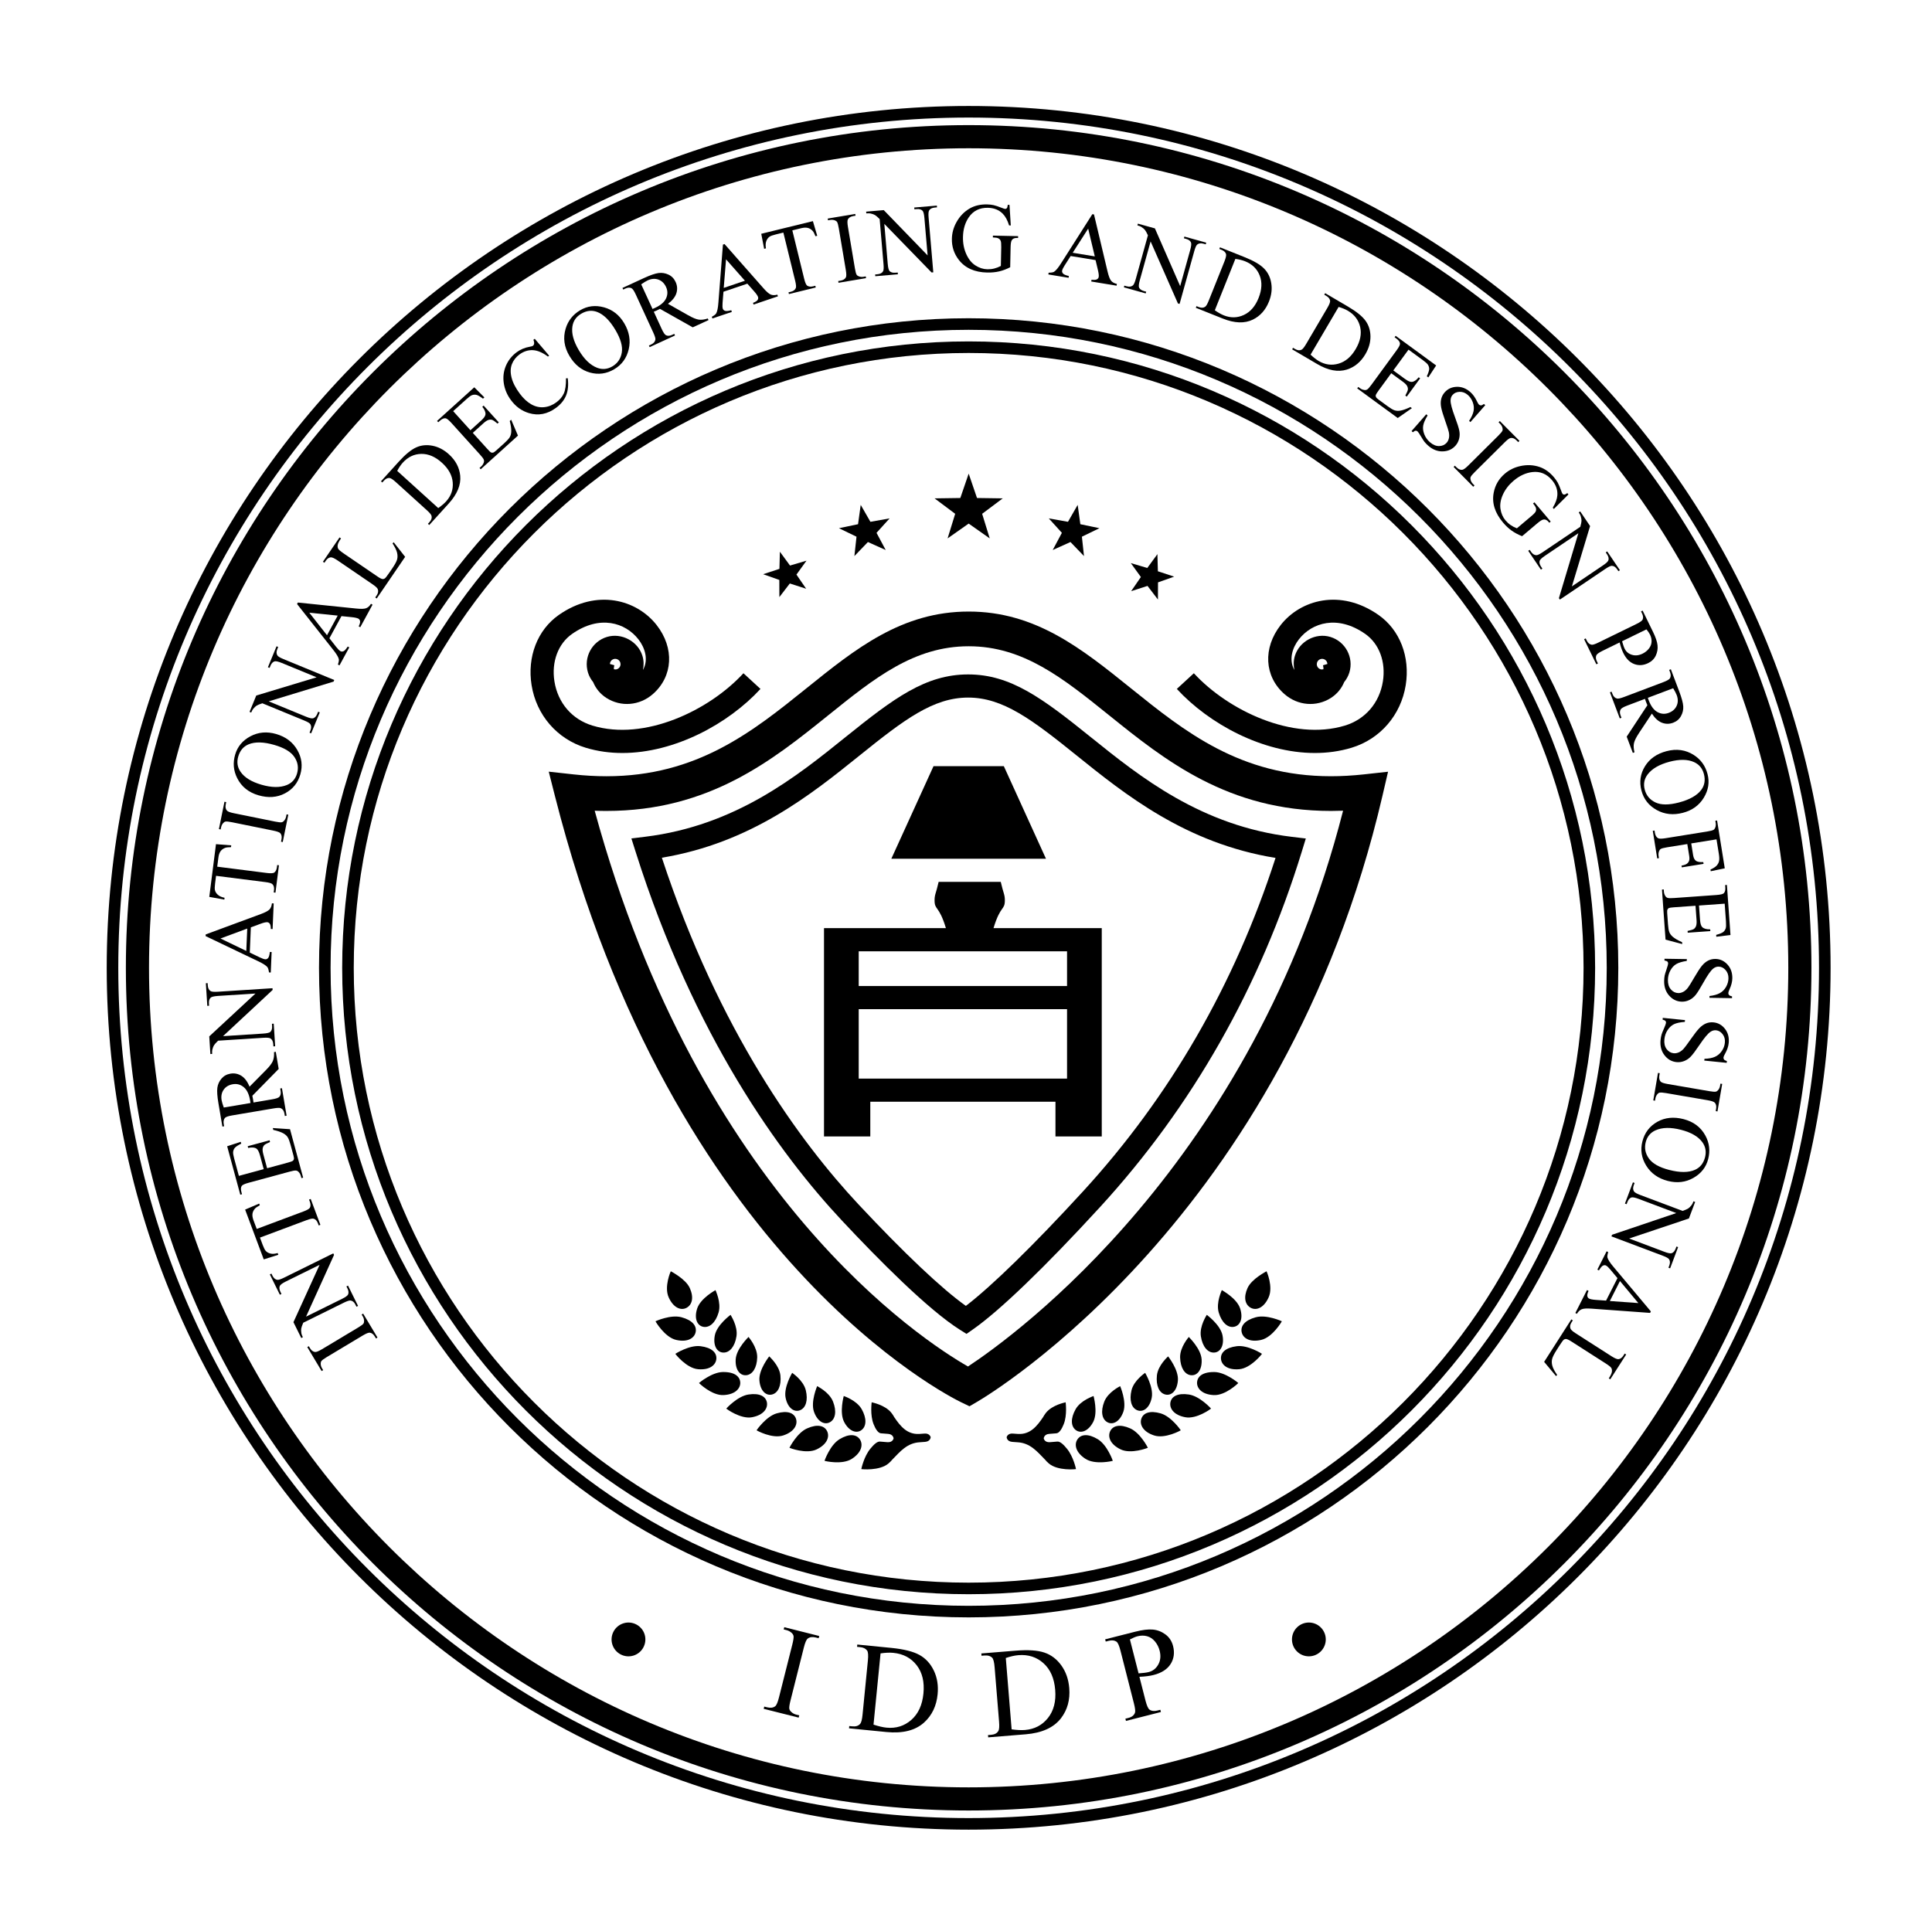 <?xml version="1.0" encoding="utf-8"?>
<!-- Generator: Adobe Illustrator 16.0.3, SVG Export Plug-In . SVG Version: 6.00 Build 0)  -->
<!DOCTYPE svg PUBLIC "-//W3C//DTD SVG 1.1//EN" "http://www.w3.org/Graphics/SVG/1.1/DTD/svg11.dtd">
<svg version="1.1" xmlns="http://www.w3.org/2000/svg" xmlns:xlink="http://www.w3.org/1999/xlink" x="0px" y="0px"
	 width="190.524px" height="190.452px" viewBox="0 0 190.524 190.452" enable-background="new 0 0 190.524 190.452"
	 xml:space="preserve">
<g id="Layer_1" display="none">
	<path display="inline" fill="#E2B862" d="M74.999,149.998c-20.033,0-38.867-7.801-53.032-21.966C7.801,113.865,0,95.032,0,74.999
		s7.801-38.867,21.967-53.032S54.966,0,74.999,0s38.867,7.801,53.032,21.967s21.966,32.999,21.966,53.032
		s-7.801,38.866-21.966,53.032C113.866,142.196,95.032,149.998,74.999,149.998z M74.999,0.89C34.135,0.89,0.89,34.135,0.89,74.999
		s33.245,74.109,74.109,74.109c40.863,0,74.107-33.245,74.107-74.109S115.862,0.89,74.999,0.89z"/>
	<path display="inline" fill="#E2B862" d="M74.999,147.826c-19.453,0-37.741-7.576-51.497-21.33
		C9.748,112.74,2.172,94.452,2.172,74.999s7.576-37.742,21.331-51.497S55.546,2.171,74.999,2.171s37.741,7.576,51.497,21.331
		c13.755,13.756,21.331,32.044,21.331,51.497s-7.576,37.741-21.331,51.497C112.74,140.25,94.452,147.826,74.999,147.826z
		 M74.999,3.062C35.333,3.062,3.062,35.333,3.062,75c0,39.666,32.271,71.937,71.937,71.937c39.667,0,71.938-32.271,71.938-71.937
		C146.937,35.333,114.666,3.062,74.999,3.062z"/>
	<path display="inline" fill="#E2B862" d="M76.138,131.511c-31.162,0-56.514-25.351-56.514-56.512s25.352-56.513,56.514-56.513
		c31.16,0,56.512,25.352,56.512,56.513S107.298,131.511,76.138,131.511z M76.138,19.376c-30.672,0-55.624,24.953-55.624,55.623
		s24.952,55.623,55.624,55.623c30.67,0,55.622-24.952,55.622-55.623S106.808,19.376,76.138,19.376z"/>
	<path display="inline" fill="#E2B862" d="M76.138,129.494c-30.05,0-54.496-24.446-54.496-54.495s24.446-54.495,54.496-54.495
		c30.049,0,54.494,24.447,54.494,54.495S106.187,129.494,76.138,129.494z M76.138,21.394c-29.559,0-53.605,24.047-53.605,53.605
		c0,29.559,24.047,53.605,53.605,53.605c29.557,0,53.604-24.047,53.604-53.605C129.742,45.441,105.694,21.394,76.138,21.394z"/>
	<g display="inline">
		<circle fill="none" cx="75.623" cy="74.999" r="60.701"/>
		<path fill="#E2B862" d="M34.715,120.385c-0.749-0.622-0.806-0.641-0.993-0.483c-0.237,0.197-0.726,0.714-1.674,1.713
			c-0.948,0.998-1.438,1.515-1.622,1.762c-0.147,0.195-0.127,0.252,0.535,0.967l-0.26,0.274l-2.338-2.218l0.26-0.274
			c0.749,0.623,0.806,0.642,0.993,0.483c0.237-0.197,0.726-0.713,1.674-1.713c0.948-0.998,1.438-1.515,1.622-1.762
			c0.147-0.195,0.127-0.252-0.535-0.967l0.26-0.273l2.338,2.217L34.715,120.385z"/>
		<path fill="#E2B862" d="M31.838,117.705c-0.617-0.606-0.673-0.63-0.873-0.49c-0.254,0.175-0.788,0.644-1.822,1.552
			c-1.034,0.908-1.568,1.377-1.774,1.606c-0.165,0.181-0.149,0.239,0.373,0.929l-0.284,0.25l-1.223-1.393
			c0.046-0.112,0.075-0.27,0.126-0.471l1.217-4.804l-0.012-0.014l-1.041,0.914c-1.034,0.907-1.568,1.377-1.774,1.606
			c-0.165,0.181-0.149,0.238,0.444,1.01l-0.284,0.25l-1.68-1.913l0.284-0.249c0.552,0.628,0.639,0.66,1.029,0.354
			c0.369-0.289,0.8-0.643,1.159-0.958c1.304-1.146,2.387-2.108,2.879-2.624l0.427,0.486c-0.278,0.747-0.457,1.334-0.642,2.132
			l-0.897,3.709l0.012,0.013l1.352-1.187c1.034-0.908,1.568-1.377,1.774-1.606c0.165-0.18,0.149-0.238-0.521-1.098l0.284-0.25
			l1.751,1.994L31.838,117.705z"/>
		<path fill="#E2B862" d="M26.472,111.301c-0.609-0.76-0.657-0.78-0.876-0.671c-0.158,0.088-0.426,0.254-0.854,0.553l-3.36,2.353
			l0.593,0.847c0.175,0.251,0.461,0.205,1.52-0.086l0.164,0.391c-0.333,0.136-0.777,0.379-1.468,0.819
			c-0.081-0.163-0.164-0.313-0.252-0.471c-0.083-0.15-0.179-0.304-0.277-0.443l-1.774-2.534c-0.217-0.311-0.447-0.578-0.677-0.812
			c0.65-0.499,1.032-0.832,1.273-1.099l0.311,0.287c-0.636,0.896-0.778,1.148-0.603,1.398l0.593,0.848l3.36-2.352
			c0.427-0.299,0.675-0.494,0.812-0.612c0.178-0.168,0.175-0.221-0.331-1.052l0.309-0.217l1.847,2.638L26.472,111.301z"/>
		<path fill="#E2B862" d="M23.576,107.125c-0.498-0.772-0.543-0.799-0.773-0.713c-0.285,0.116-0.907,0.46-2.112,1.125
			c-1.205,0.666-1.827,1.009-2.077,1.188c-0.195,0.148-0.197,0.2,0.191,1.033l-0.331,0.184l-1.796-3.252
			c-0.274-0.496-0.6-0.974-0.838-1.293c0.374-0.217,1.211-0.803,1.394-0.976l0.255,0.332c-0.869,0.81-0.871,1.046-0.206,2.25
			l0.431,0.78c0.061,0.109,0.134,0.131,0.244,0.07l1.772-0.979c0.102-0.058,0.128-0.103-0.011-0.354l-0.135-0.244
			c-0.522-0.944-0.686-0.926-1.285-0.707l-0.208-0.379c0.264-0.135,0.517-0.254,0.895-0.463c0.315-0.174,0.653-0.381,0.869-0.511
			l0.213,0.386c-0.537,0.369-0.609,0.554-0.235,1.229l0.331,0.599c0.057,0.104,0.118,0.141,0.229,0.079l1.976-1.091
			c0.11-0.061,0.132-0.134,0.071-0.245l-0.818-1.479c-0.382-0.692-0.656-0.778-1.263-0.668l-0.635,0.113l-0.12-0.457
			c0.482-0.133,1.275-0.428,1.622-0.599l2.683,4.858L23.576,107.125z"/>
		<path fill="#E2B862" d="M20.336,101.203c-0.407-0.826-0.452-0.865-0.688-0.798c-0.297,0.083-0.955,0.353-2.23,0.876
			c-1.274,0.522-1.933,0.793-2.202,0.942c-0.215,0.117-0.219,0.178,0.071,1.051l-0.35,0.144l-1.319-3.216
			c-0.273-0.667-0.322-1.045-0.237-1.479c0.085-0.435,0.361-0.781,0.861-0.986c1.208-0.496,1.992,0.799,2.067,0.768
			c0.042-0.017,0.081-0.063,0.155-0.189l1.207-2.111c0.307-0.534,0.347-0.648,0.176-1.064l0.35-0.145l0.584,1.425l-1.825,2.929
			c-0.056,0.102-0.049,0.166,0.095,0.517c0.14,0.342,0.162,0.372,0.246,0.337c1.483-0.608,1.712-0.712,1.927-0.83
			c0.215-0.118,0.219-0.178-0.071-1.051l0.35-0.145l1.183,2.883L20.336,101.203z M16.614,100.481
			c0.15-0.062,0.185-0.094-0.037-0.637c-0.53-1.292-1.324-1.258-1.791-1.066c-0.675,0.277-0.931,1.006-0.555,1.922
			c0.25,0.607,0.292,0.64,0.5,0.554L16.614,100.481z"/>
		<path fill="#E2B862" d="M17.608,94.422c-0.291-0.815-0.331-0.86-0.572-0.821c-0.304,0.047-0.989,0.236-2.315,0.604
			c-1.326,0.367-2.011,0.556-2.296,0.672c-0.227,0.091-0.239,0.15-0.069,0.999l-0.364,0.101l-0.494-1.785
			c0.089-0.082,0.185-0.209,0.318-0.368l3.188-3.792l-0.005-0.018l-1.334,0.369c-1.326,0.367-2.011,0.557-2.296,0.672
			c-0.227,0.092-0.238,0.15-0.041,1.104l-0.364,0.101l-0.678-2.452l0.364-0.102c0.223,0.806,0.288,0.872,0.771,0.768
			c0.458-0.1,1-0.23,1.459-0.357c1.673-0.463,3.065-0.856,3.733-1.106l0.173,0.624c-0.576,0.551-0.992,1.002-1.506,1.639
			l-2.423,2.945l0.004,0.018l1.733-0.479c1.326-0.366,2.011-0.556,2.296-0.672c0.227-0.091,0.239-0.149,0.009-1.215l0.364-0.101
			l0.707,2.557L17.608,94.422z"/>
		<path fill="#E2B862" d="M15.815,87.908c-0.154-0.687-0.396-0.776-1.181-0.953l-4.057-0.919c-0.69-0.156-0.86-0.192-1.205-0.238
			l-0.073-0.463c0.269-0.088,0.722-0.333,0.989-0.493l3.981-2.442c0.533-0.321,0.621-0.399,0.494-1.146l0.374-0.06l0.479,3.035
			l-0.374,0.059c-0.176-0.885-0.268-0.941-0.49-0.907c-0.178,0.028-1.096,0.565-1.194,0.636c-0.041,0.033-0.053,0.071-0.053,0.127
			c0.008,0.227,0.063,0.683,0.203,1.572c0.088,0.561,0.137,0.58,0.336,0.631c0.577,0.127,1.062,0.196,1.15,0.184
			c0.267-0.043,0.314-0.15,0.243-1.006l0.374-0.059l0.376,2.385L15.815,87.908z M13.07,84.438c-0.012-0.08-0.043-0.103-0.07-0.099
			c-0.044,0.007-0.137,0.058-0.188,0.084l-2.064,1.192l2.391,0.533c0.066,0.018,0.114,0.028,0.149,0.022
			c0.036-0.005,0.046-0.053,0.038-0.106L13.07,84.438z"/>
		<path fill="#E2B862" d="M14.734,80.114c-0.117-0.967-0.146-1.01-0.392-1.033c-0.181-0.008-0.496-0.008-1.018,0.021l-4.098,0.229
			l0.058,1.034c0.017,0.306,0.285,0.417,1.339,0.728l-0.067,0.418c-0.355-0.061-0.861-0.087-1.681-0.076
			c0.017-0.183,0.025-0.354,0.033-0.535c0.008-0.17,0.007-0.352-0.002-0.521l-0.173-3.091c-0.021-0.377-0.077-0.726-0.149-1.046
			c0.816-0.082,1.316-0.164,1.662-0.266l0.113,0.409c-1.013,0.427-1.267,0.566-1.25,0.872l0.058,1.034l4.098-0.229
			c0.521-0.028,0.834-0.064,1.014-0.093c0.24-0.05,0.265-0.096,0.273-1.069l0.377-0.021l0.18,3.217L14.734,80.114z"/>
		<path fill="#E2B862" d="M14.522,75.083c-0.04-0.974-0.065-1.028-0.308-1.061c-0.305-0.043-1.017-0.061-2.394-0.093
			c-1.377-0.033-2.089-0.05-2.396-0.021c-0.244,0.021-0.272,0.075-0.358,1.045l-0.378-0.009l0.076-3.223l0.378,0.009
			c0.04,0.974,0.065,1.029,0.308,1.062c0.305,0.043,1.016,0.06,2.394,0.093c1.378,0.033,2.089,0.049,2.396,0.021
			c0.244-0.021,0.272-0.074,0.358-1.045l0.378,0.009L14.9,75.091L14.522,75.083z"/>
		<path fill="#E2B862" d="M9.004,67.307c0.189-1.654,1.641-2.784,3.563-2.563c1.923,0.22,3.082,1.647,2.893,3.302
			c-0.189,1.654-1.641,2.784-3.563,2.564C9.975,70.389,8.815,68.961,9.004,67.307z M15.031,67.996
			c0.11-0.957-0.701-1.874-2.596-2.09C10.54,65.69,9.543,66.4,9.434,67.357s0.701,1.874,2.596,2.09
			C13.925,69.663,14.921,68.953,15.031,67.996z"/>
		<path fill="#E2B862" d="M15.449,63.977c0.138-0.855,0.124-0.915-0.106-0.997c-0.289-0.105-0.981-0.27-2.321-0.587
			c-1.34-0.318-2.032-0.481-2.338-0.517c-0.243-0.03-0.282,0.017-0.542,0.843l-0.368-0.087l0.428-1.805
			c0.118-0.027,0.263-0.095,0.457-0.169l4.624-1.791l0.004-0.018l-1.349-0.32c-1.34-0.317-2.032-0.481-2.338-0.517
			c-0.243-0.029-0.281,0.017-0.567,0.948l-0.368-0.087l0.587-2.479l0.368,0.087c-0.193,0.814-0.168,0.903,0.308,1.044
			c0.449,0.134,0.988,0.28,1.452,0.39c1.69,0.401,3.103,0.726,3.809,0.829l-0.149,0.631c-0.771,0.206-1.353,0.401-2.111,0.711
			l-3.545,1.417l-0.004,0.018l1.751,0.415c1.34,0.317,2.032,0.481,2.338,0.517c0.243,0.03,0.282-0.017,0.594-1.062l0.368,0.087
			l-0.612,2.583L15.449,63.977z"/>
		<path fill="#E2B862" d="M17.018,57.405c0.196-0.676,0.027-0.871-0.575-1.403l-3.111-2.757c-0.53-0.468-0.661-0.583-0.94-0.789
			l0.159-0.44c0.278,0.052,0.793,0.056,1.104,0.044l4.664-0.224c0.621-0.025,0.736-0.051,0.983-0.765l0.356,0.128l-1.041,2.888
			l-0.355-0.128c0.271-0.859,0.22-0.954,0.008-1.03c-0.169-0.061-1.232-0.033-1.352-0.019c-0.052,0.01-0.081,0.038-0.107,0.086
			c-0.102,0.202-0.274,0.628-0.58,1.475c-0.192,0.534-0.159,0.574-0.009,0.714c0.443,0.39,0.835,0.684,0.92,0.714
			c0.254,0.091,0.347,0.02,0.696-0.764l0.356,0.128l-0.818,2.27L17.018,57.405z M16.283,53.045c0.028-0.076,0.011-0.111-0.014-0.12
			c-0.042-0.015-0.147-0.015-0.205-0.016l-2.381,0.051l1.837,1.619c0.05,0.047,0.086,0.079,0.12,0.091
			c0.034,0.012,0.066-0.024,0.084-0.075L16.283,53.045z"/>
		<path fill="#E2B862" d="M19.583,50.509c0.35-0.851,0.349-0.912,0.143-1.043c-0.258-0.167-0.896-0.482-2.131-1.091
			c-1.235-0.609-1.873-0.924-2.163-1.027c-0.23-0.083-0.278-0.047-0.741,0.749l-0.339-0.167l1.378-2.793l0.339,0.167
			c-0.35,0.851-0.35,0.912-0.144,1.043c0.162,0.1,0.63,0.351,1.009,0.538l3.18,1.569c0.274,0.135,0.379,0.086,0.51-0.179l0.49-0.993
			c0.415-0.839,0.24-1.096-0.627-2.126l0.304-0.332c0.235,0.236,1.115,0.831,1.503,1.042l-2.374,4.811L19.583,50.509z"/>
		<path fill="#E2B862" d="M23.76,42.55c0.509-0.831,0.513-0.883,0.335-1.053c-0.229-0.206-0.81-0.616-1.935-1.409
			c-1.125-0.794-1.707-1.204-1.977-1.351c-0.219-0.111-0.268-0.09-0.879,0.668l-0.309-0.218l1.774-2.516
			c0.727-1.03,1.284-1.352,2.07-1.514c0.698-0.146,1.538,0.006,2.354,0.582c1.287,0.908,1.989,2.614,0.572,4.622l-1.696,2.405
			L23.76,42.55z M24.629,40.552c0.287,0.202,0.353,0.172,0.69-0.307c0.996-1.412,0.766-2.444-0.8-3.549
			c-1.603-1.131-2.616-0.975-3.612,0.437c-0.337,0.478-0.344,0.55-0.204,0.648L24.629,40.552z"/>
		<path fill="#E2B862" d="M28.029,36.595c0.564-0.727,0.574-0.778,0.417-0.967c-0.204-0.231-0.735-0.705-1.762-1.622
			s-1.558-1.391-1.81-1.568c-0.205-0.135-0.255-0.12-0.914,0.523l-0.282-0.252l2.477-2.773c0.377-0.423,0.721-0.889,0.945-1.22
			c0.328,0.281,1.159,0.878,1.382,0.993l-0.229,0.351c-1.051-0.553-1.276-0.476-2.194,0.551l-0.593,0.665
			c-0.084,0.094-0.08,0.17,0.014,0.254l1.511,1.35c0.087,0.078,0.139,0.087,0.331-0.127l0.186-0.208
			c0.72-0.806,0.647-0.955,0.243-1.448l0.288-0.322c0.215,0.205,0.412,0.404,0.734,0.692c0.269,0.24,0.576,0.49,0.77,0.651
			l-0.294,0.329c-0.525-0.385-0.724-0.393-1.239,0.185l-0.456,0.51c-0.078,0.087-0.093,0.158,0.001,0.242l1.685,1.505
			c0.094,0.084,0.17,0.08,0.254-0.015l1.127-1.262c0.527-0.591,0.518-0.877,0.213-1.415l-0.319-0.563l0.393-0.265
			c0.285,0.411,0.825,1.063,1.102,1.334l-3.7,4.142L28.029,36.595z"/>
		<path fill="#E2B862" d="M36.4,26.754c0.11,1.268-0.098,2.168-1.036,3.01c-1.072,0.962-2.892,1.265-4.389-0.403
			c-1.101-1.226-1.412-3.123,0.242-4.608c0.442-0.396,1.108-0.813,1.606-1.067c0.338,0.35,0.973,0.869,1.304,1.116l-0.249,0.356
			c-0.938-0.573-1.75-0.643-2.514,0.042c-0.844,0.758-0.692,2.073,0.451,3.345c1.208,1.347,2.545,1.368,3.323,0.67
			c0.71-0.637,0.92-1.467,0.791-2.379L36.4,26.754z"/>
		<path fill="#E2B862" d="M36.784,20.329c1.358-0.966,3.169-0.64,4.291,0.938c1.122,1.578,0.834,3.396-0.523,4.361
			c-1.357,0.965-3.169,0.64-4.291-0.938C35.138,23.112,35.426,21.294,36.784,20.329z M40.301,25.275
			c0.786-0.559,0.926-1.775-0.18-3.331c-1.106-1.556-2.301-1.823-3.086-1.264c-0.786,0.559-0.926,1.774,0.18,3.331
			C38.321,25.568,39.516,25.833,40.301,25.275z"/>
		<path fill="#E2B862" d="M43.512,22.928c0.776-0.496,0.811-0.545,0.718-0.771c-0.115-0.286-0.457-0.91-1.117-2.12
			c-0.661-1.209-1.002-1.833-1.18-2.085c-0.14-0.201-0.201-0.198-1.037,0.187l-0.182-0.332l3.051-1.667
			c0.632-0.346,1.004-0.436,1.444-0.399c0.441,0.037,0.816,0.273,1.075,0.747c0.626,1.146-0.574,2.068-0.535,2.139
			c0.021,0.04,0.071,0.074,0.207,0.133l2.231,0.967c0.565,0.246,0.683,0.273,1.079,0.058l0.181,0.332l-1.352,0.738l-3.113-1.491
			c-0.106-0.044-0.17-0.03-0.502,0.151c-0.324,0.177-0.352,0.203-0.308,0.281c0.769,1.407,0.897,1.624,1.038,1.825
			c0.14,0.2,0.201,0.198,1.037-0.187l0.182,0.332l-2.735,1.494L43.512,22.928z M43.818,19.148c0.078,0.142,0.115,0.173,0.629-0.107
			c1.225-0.669,1.104-1.455,0.862-1.897c-0.35-0.64-1.102-0.814-1.971-0.339c-0.577,0.315-0.604,0.36-0.496,0.558L43.818,19.148z"/>
		<path fill="#E2B862" d="M49.799,19.528c0.636-0.302,0.669-0.558,0.668-1.362l-0.004-4.158c-0.001-0.708-0.003-0.881-0.035-1.228
			l0.435-0.174c0.146,0.243,0.485,0.63,0.701,0.854l3.264,3.34c0.431,0.448,0.526,0.517,1.226,0.228l0.14,0.351l-2.851,1.139
			l-0.141-0.351c0.823-0.368,0.859-0.469,0.776-0.678c-0.067-0.167-0.794-0.943-0.884-1.024c-0.042-0.032-0.082-0.035-0.136-0.023
			c-0.219,0.059-0.652,0.212-1.488,0.546c-0.527,0.21-0.535,0.263-0.54,0.468c0.003,0.59,0.043,1.078,0.077,1.162
			c0.1,0.251,0.215,0.272,1.033,0.014l0.14,0.351l-2.241,0.896L49.799,19.528z M52.573,16.083c0.075-0.03,0.09-0.065,0.08-0.09
			c-0.017-0.042-0.087-0.121-0.124-0.164l-1.62-1.748l0.009,2.45c-0.001,0.068-0.001,0.117,0.012,0.15
			c0.014,0.033,0.062,0.033,0.112,0.013L52.573,16.083z"/>
		<path fill="#E2B862" d="M57.149,16.741c0.917-0.329,0.953-0.368,0.92-0.611c-0.032-0.178-0.102-0.486-0.247-0.988l-1.134-3.945
			l-0.995,0.286c-0.294,0.084-0.343,0.371-0.412,1.467l-0.423,0.028c-0.019-0.36-0.106-0.859-0.298-1.656
			c0.18-0.024,0.35-0.054,0.528-0.086c0.169-0.03,0.345-0.071,0.509-0.118l2.976-0.855c0.363-0.104,0.691-0.236,0.987-0.378
			c0.261,0.777,0.452,1.247,0.627,1.563l-0.373,0.201c-0.641-0.893-0.834-1.109-1.128-1.024l-0.995,0.286l1.134,3.945
			c0.144,0.502,0.249,0.8,0.315,0.968c0.102,0.224,0.152,0.237,1.104,0.029l0.104,0.363l-3.098,0.89L57.149,16.741z"/>
		<path fill="#E2B862" d="M62.013,15.42c0.94-0.253,0.988-0.29,0.966-0.533c-0.025-0.307-0.165-1.004-0.436-2.354
			c-0.271-1.349-0.411-2.046-0.506-2.339c-0.074-0.232-0.132-0.249-1.097-0.119l-0.074-0.37l3.157-0.634l0.074,0.37
			c-0.94,0.253-0.988,0.29-0.966,0.534c0.025,0.307,0.165,1.003,0.436,2.353c0.271,1.35,0.411,2.046,0.506,2.339
			c0.074,0.233,0.132,0.249,1.097,0.119l0.074,0.371l-3.157,0.634L62.013,15.42z"/>
		<path fill="#E2B862" d="M65.854,14.611c0.852-0.155,0.902-0.188,0.903-0.432c0.003-0.308-0.073-1.015-0.22-2.382
			c-0.147-1.368-0.223-2.075-0.292-2.375c-0.053-0.238-0.109-0.259-0.974-0.229L65.23,8.817l1.842-0.198
			c0.065,0.102,0.177,0.216,0.312,0.374l3.227,3.759l0.018-0.001l-0.148-1.377c-0.147-1.368-0.223-2.074-0.292-2.375
			c-0.052-0.239-0.109-0.26-1.081-0.219l-0.041-0.375l2.53-0.272l0.041,0.375c-0.832,0.089-0.907,0.143-0.881,0.637
			c0.023,0.468,0.065,1.024,0.116,1.498c0.186,1.726,0.349,3.165,0.488,3.864l-0.644,0.069c-0.451-0.657-0.828-1.141-1.373-1.752
			l-2.516-2.868L66.81,9.958l0.192,1.788c0.147,1.368,0.223,2.075,0.292,2.375c0.053,0.238,0.109,0.259,1.198,0.206l0.04,0.375
			l-2.638,0.284L65.854,14.611z"/>
		<path fill="#E2B862" d="M77.879,12.386c0.002-0.144-0.069-0.172-0.573-0.199l-0.549-0.027l0.006-0.378l2.801,0.047l-0.006,0.324
			c-0.611,0.007-0.631,0.052-0.638,0.448c-0.009,0.531,0.011,0.991,0.002,1.441c-0.526,0.198-1.556,0.424-2.313,0.411
			c-2.069-0.035-3.289-0.929-3.249-3.306c0.023-1.368,0.928-3.235,3.53-3.191c0.693,0.012,1.439,0.087,1.987,0.178
			c-0.005,0.324-0.021,0.63-0.024,0.909c-0.004,0.234,0.018,0.604,0.039,0.892l-0.396-0.007C78.25,9.023,77.621,8.4,76.595,8.383
			c-1.422-0.024-2.038,1.235-2.065,2.855c-0.023,1.387,0.421,2.754,1.934,2.779c0.549,0.01,0.982-0.1,1.393-0.31L77.879,12.386z"/>
		<path fill="#E2B862" d="M82.621,14.223c0.698,0.073,0.86-0.127,1.278-0.813l2.164-3.545c0.369-0.604,0.457-0.752,0.61-1.064
			l0.461,0.079c-0.002,0.282,0.085,0.79,0.151,1.093l1.041,4.547c0.134,0.607,0.179,0.715,0.925,0.833l-0.063,0.373l-3.022-0.515
			l0.063-0.373c0.893,0.116,0.977,0.048,1.015-0.174c0.03-0.177-0.185-1.217-0.22-1.333c-0.02-0.049-0.051-0.072-0.104-0.09
			c-0.217-0.064-0.667-0.159-1.553-0.31c-0.559-0.095-0.594-0.056-0.704,0.117c-0.306,0.504-0.524,0.941-0.54,1.03
			c-0.045,0.266,0.042,0.345,0.873,0.55L84.933,15l-2.375-0.405L82.621,14.223z M86.778,12.733c0.08,0.014,0.111-0.008,0.115-0.035
			c0.008-0.044-0.011-0.148-0.02-0.204l-0.469-2.333l-1.27,2.092c-0.037,0.058-0.063,0.099-0.068,0.134
			c-0.006,0.036,0.035,0.061,0.088,0.07L86.778,12.733z"/>
		<path fill="#E2B862" d="M89.903,15.512c0.847,0.185,0.906,0.174,1-0.052c0.121-0.284,0.324-0.966,0.713-2.287
			c0.39-1.321,0.591-2.004,0.644-2.308c0.042-0.241-0.001-0.282-0.813-0.587l0.107-0.363l1.779,0.525
			c0.021,0.119,0.081,0.268,0.145,0.465l1.539,4.716l0.018,0.005l0.392-1.33c0.39-1.321,0.591-2.003,0.644-2.307
			c0.043-0.241,0-0.282-0.916-0.618l0.106-0.363l2.444,0.721l-0.107,0.362c-0.803-0.237-0.894-0.216-1.06,0.251
			c-0.159,0.441-0.334,0.972-0.47,1.429c-0.491,1.667-0.894,3.06-1.034,3.76l-0.622-0.184c-0.164-0.781-0.327-1.373-0.596-2.147
			l-1.224-3.619l-0.017-0.005l-0.51,1.727c-0.391,1.321-0.592,2.004-0.645,2.308c-0.042,0.241,0.001,0.282,1.029,0.651l-0.107,0.363
			l-2.548-0.752L89.903,15.512z"/>
		<path fill="#E2B862" d="M96.724,17.566c0.918,0.327,0.971,0.32,1.101,0.111c0.155-0.267,0.437-0.92,0.983-2.186
			c0.545-1.265,0.828-1.918,0.916-2.214c0.063-0.238,0.033-0.28-0.834-0.724l0.149-0.347l2.829,1.221
			c1.158,0.5,1.588,0.98,1.908,1.717c0.287,0.653,0.311,1.507-0.086,2.426c-0.625,1.447-2.152,2.484-4.41,1.51l-2.704-1.167
			L96.724,17.566z M98.858,18.007c-0.139,0.322-0.094,0.38,0.442,0.613c1.589,0.686,2.552,0.248,3.312-1.513
			c0.779-1.803,0.418-2.763-1.17-3.449c-0.537-0.232-0.609-0.224-0.678-0.067L98.858,18.007z"/>
		<path fill="#E2B862" d="M105.86,21.813c0.852,0.473,0.904,0.475,1.065,0.29c0.195-0.238,0.58-0.835,1.325-1.994
			c0.745-1.158,1.129-1.756,1.266-2.033c0.101-0.224,0.078-0.271-0.707-0.849l0.205-0.318l2.588,1.665
			c1.061,0.681,1.405,1.225,1.602,2.003c0.176,0.691,0.061,1.537-0.48,2.376c-0.852,1.325-2.527,2.099-4.593,0.77l-2.476-1.592
			L105.86,21.813z M107.894,22.596c-0.19,0.295-0.156,0.359,0.334,0.676c1.453,0.935,2.476,0.661,3.513-0.952
			c1.061-1.65,0.862-2.655-0.591-3.589c-0.492-0.316-0.564-0.32-0.657-0.177L107.894,22.596z"/>
		<path fill="#E2B862" d="M111.958,25.806c0.75,0.533,0.802,0.541,0.982,0.376c0.223-0.214,0.674-0.764,1.547-1.828
			s1.324-1.614,1.49-1.874c0.125-0.211,0.107-0.26-0.562-0.891l0.239-0.292l2.875,2.357c0.438,0.359,0.918,0.683,1.258,0.892
			c-0.268,0.34-0.829,1.194-0.934,1.422l-0.36-0.214c0.508-1.073,0.422-1.295-0.644-2.168l-0.688-0.565
			c-0.097-0.08-0.173-0.072-0.253,0.025l-1.284,1.565c-0.074,0.09-0.082,0.143,0.142,0.325l0.215,0.177
			c0.836,0.685,0.981,0.606,1.457,0.182l0.334,0.274c-0.194,0.224-0.385,0.428-0.66,0.762c-0.229,0.278-0.465,0.596-0.617,0.796
			l-0.342-0.279c0.363-0.541,0.363-0.739-0.235-1.23l-0.528-0.434c-0.092-0.074-0.162-0.086-0.242,0.011l-1.433,1.747
			c-0.08,0.097-0.073,0.173,0.025,0.253l1.308,1.073c0.612,0.502,0.896,0.48,1.422,0.154l0.547-0.342l0.28,0.381
			c-0.397,0.301-1.026,0.869-1.286,1.156l-4.291-3.521L111.958,25.806z"/>
		<path fill="#E2B862" d="M118.83,29.427c-0.556,0.947-0.724,1.799-0.044,2.481c0.697,0.702,1.456,0.659,1.857,0.259
			c0.414-0.413,0.23-0.878-0.066-1.483l-0.336-0.656c-0.76-1.516-0.491-2.024,0.006-2.52c0.816-0.813,2.044-0.676,3.021,0.306
			c0.481,0.485,0.83,0.976,1.084,1.396c-0.076,0.076-0.197,0.184-0.287,0.273c-0.306,0.305-0.586,0.622-0.873,0.959l-0.299-0.3
			c0.67-0.883,0.558-1.532-0.045-2.138c-0.553-0.555-1.31-0.64-1.718-0.233c-0.28,0.279-0.325,0.617-0.022,1.241l0.685,1.427
			c0.437,0.923,0.365,1.528-0.241,2.131c-0.848,0.844-2.063,0.657-3.091-0.376c-0.47-0.472-0.761-1.147-1.211-1.6
			c0.319-0.33,0.849-0.946,1.22-1.416L118.83,29.427z"/>
		<path fill="#E2B862" d="M121.121,34.218c0.678,0.699,0.733,0.723,0.937,0.586c0.256-0.171,0.797-0.631,1.846-1.523
			c1.048-0.892,1.59-1.354,1.799-1.578c0.167-0.178,0.152-0.236-0.43-1.017l0.289-0.245l2.086,2.453l-0.289,0.245
			c-0.678-0.699-0.732-0.723-0.936-0.586c-0.256,0.171-0.797,0.631-1.846,1.523c-1.049,0.892-1.59,1.353-1.799,1.578
			c-0.168,0.178-0.153,0.236,0.429,1.017l-0.288,0.245l-2.087-2.453L121.121,34.218z"/>
		<path fill="#E2B862" d="M127.729,40.185c0.117-0.083,0.098-0.157-0.179-0.58l-0.302-0.459l0.309-0.218l1.613,2.287l-0.266,0.187
			c-0.367-0.49-0.414-0.479-0.737-0.25c-0.435,0.306-0.793,0.593-1.161,0.853c-0.47-0.308-1.26-1.006-1.695-1.624
			c-1.193-1.692-1.191-3.203,0.75-4.572c1.119-0.789,3.158-1.159,4.657,0.966c0.4,0.566,0.779,1.213,1.029,1.708
			C131.483,38.67,131.228,38.839,131,39c-0.19,0.135-0.478,0.37-0.697,0.558l-0.228-0.324c0.585-0.732,0.717-1.607,0.125-2.445
			c-0.82-1.162-2.199-0.916-3.523,0.018c-1.132,0.799-1.973,1.965-1.102,3.201c0.316,0.449,0.66,0.734,1.07,0.94L127.729,40.185z"/>
		<path fill="#E2B862" d="M127.837,43.129c0.467,0.73,0.518,0.765,0.743,0.673c0.287-0.114,0.912-0.453,2.124-1.108
			c1.212-0.656,1.837-0.995,2.089-1.172c0.201-0.14,0.199-0.2-0.157-0.99l0.333-0.18l0.884,1.631
			c-0.069,0.099-0.134,0.246-0.229,0.431l-2.257,4.417l0.008,0.016l1.22-0.66c1.211-0.656,1.838-0.995,2.09-1.172
			c0.2-0.139,0.198-0.2-0.209-1.085l0.334-0.18l1.213,2.241l-0.334,0.18c-0.398-0.737-0.477-0.787-0.924-0.574
			c-0.426,0.199-0.925,0.449-1.345,0.676c-1.528,0.828-2.799,1.526-3.396,1.92l-0.309-0.57c0.438-0.667,0.743-1.201,1.102-1.938
			l1.703-3.42l-0.008-0.016l-1.584,0.857c-1.212,0.656-1.838,0.995-2.09,1.172c-0.201,0.139-0.199,0.2,0.264,1.188l-0.332,0.18
			l-1.266-2.336L127.837,43.129z"/>
		<path fill="#E2B862" d="M132.317,52.061c0.363,0.844,0.404,0.878,0.646,0.831c0.3-0.068,0.97-0.304,2.269-0.762
			s1.969-0.694,2.246-0.829c0.217-0.115,0.228-0.167-0.019-1.053l0.356-0.125l1.095,3.105c0.229,0.653,0.251,1.199,0.071,1.664
			c-0.146,0.395-0.438,0.707-0.888,0.866c-1.171,0.413-2.036-0.446-2.567-1.956c-0.082-0.229-0.151-0.481-0.192-0.6l-2.011,0.709
			c-0.229,0.081-0.229,0.166,0.06,1.171l-0.356,0.125l-1.064-3.021L132.317,52.061z M135.74,53.058
			c0.038,0.139,0.075,0.269,0.124,0.405c0.299,0.849,0.729,1.583,1.85,1.189c1.053-0.371,0.962-1.112,0.637-2.037
			c-0.138-0.39-0.201-0.406-0.354-0.353L135.74,53.058z"/>
		<path fill="#E2B862" d="M134.388,57.968c0.269,0.88,0.307,0.927,0.551,0.898c0.306-0.034,1-0.194,2.342-0.504
			s2.035-0.471,2.326-0.575c0.23-0.081,0.244-0.14,0.1-1.049l0.368-0.085l0.784,3.387c0.162,0.702,0.148,1.084-0.006,1.499
			c-0.153,0.415-0.481,0.712-1.009,0.834c-1.272,0.294-1.837-1.11-1.915-1.091c-0.045,0.01-0.091,0.048-0.185,0.163l-1.532,1.889
			c-0.388,0.478-0.447,0.584-0.346,1.023l-0.368,0.085l-0.347-1.5l2.273-2.597c0.072-0.09,0.075-0.156-0.01-0.524
			c-0.083-0.36-0.1-0.393-0.188-0.373c-1.563,0.361-1.806,0.427-2.037,0.508c-0.23,0.081-0.244,0.14-0.099,1.049l-0.368,0.085
			l-0.703-3.036L134.388,57.968z M137.944,59.28c-0.157,0.037-0.197,0.063-0.065,0.635c0.313,1.36,1.104,1.455,1.595,1.341
			c0.711-0.164,1.082-0.841,0.858-1.807c-0.147-0.64-0.185-0.678-0.403-0.627L137.944,59.28z"/>
		<path fill="#E2B862" d="M142.211,67.049c0.195,1.654-0.96,3.087-2.882,3.313c-1.922,0.227-3.378-0.898-3.573-2.553
			c-0.194-1.655,0.96-3.086,2.882-3.313C140.562,64.271,142.017,65.395,142.211,67.049z M136.185,67.759
			c0.112,0.957,1.111,1.664,3.008,1.441c1.896-0.224,2.703-1.144,2.59-2.1c-0.112-0.957-1.111-1.664-3.008-1.441
			C136.879,65.882,136.071,66.802,136.185,67.759z"/>
		<path fill="#E2B862" d="M136.656,71.726c0.079,0.917,0.106,0.961,0.35,0.994c0.308,0.04,1.019,0.02,2.396-0.005
			c1.377-0.023,2.089-0.035,2.395-0.076c0.242-0.041,0.27-0.086,0.316-1.005l0.378-0.006l0.063,3.718
			c0.008,0.567,0.072,1.143,0.133,1.538c-0.432,0.018-1.446,0.143-1.688,0.209l-0.069-0.412c1.146-0.309,1.26-0.518,1.237-1.895
			l-0.015-0.892c-0.002-0.126-0.057-0.179-0.184-0.177l-2.025,0.034c-0.117,0.002-0.162,0.03-0.157,0.318l0.005,0.279
			c0.02,1.08,0.172,1.141,0.805,1.229l0.006,0.432c-0.297-0.004-0.576-0.018-1.009-0.01c-0.36,0.006-0.756,0.031-1.008,0.044
			l-0.007-0.44c0.646-0.074,0.798-0.204,0.785-0.978l-0.012-0.685c-0.002-0.117-0.039-0.179-0.164-0.177l-2.162,0.037
			c-0.242,0.004-0.269,0.086-0.313,1.194L136.333,75l-0.055-3.268L136.656,71.726z"/>
		<path fill="#E2B862" d="M136.706,77.969c-0.025,0.919-0.003,0.968,0.234,1.026c0.302,0.064,1.01,0.134,2.379,0.268
			c1.371,0.133,2.078,0.202,2.387,0.195c0.245-0.012,0.275-0.055,0.428-0.961l0.376,0.037l-0.358,3.699
			c-0.055,0.563-0.058,1.143-0.041,1.541c-0.432-0.032-1.454-0.023-1.702,0.017l-0.022-0.418c1.174-0.175,1.311-0.37,1.444-1.74
			l0.086-0.887c0.013-0.125-0.036-0.185-0.162-0.196l-2.015-0.195c-0.117-0.012-0.164,0.011-0.192,0.297l-0.026,0.277
			c-0.104,1.075,0.041,1.152,0.658,1.313l-0.041,0.43c-0.295-0.038-0.57-0.083-1-0.124c-0.359-0.035-0.755-0.055-1.007-0.071
			l0.043-0.438c0.651,0,0.815-0.111,0.89-0.881l0.066-0.682c0.012-0.115-0.02-0.183-0.145-0.194l-2.248-0.218
			c-0.125-0.013-0.184,0.037-0.196,0.162l-0.164,1.684c-0.077,0.788,0.101,1.013,0.664,1.267l0.589,0.265l-0.16,0.445
			c-0.473-0.164-1.294-0.369-1.678-0.425l0.537-5.526L136.706,77.969z"/>
		<path fill="#E2B862" d="M137.517,85.683c-1.097,0.063-1.898,0.396-2.09,1.34c-0.195,0.97,0.26,1.576,0.815,1.688
			c0.573,0.116,0.858-0.294,1.196-0.878l0.36-0.643c0.841-1.474,1.412-1.532,2.101-1.394c1.129,0.229,1.695,1.326,1.42,2.685
			c-0.135,0.67-0.35,1.232-0.559,1.677c-0.107-0.021-0.264-0.063-0.387-0.087c-0.423-0.086-0.843-0.144-1.283-0.195l0.084-0.415
			c1.106,0.067,1.584-0.386,1.754-1.224c0.154-0.769-0.195-1.444-0.76-1.56c-0.388-0.079-0.693,0.071-1.044,0.671l-0.808,1.36
			c-0.526,0.875-1.068,1.151-1.906,0.981c-1.174-0.236-1.691-1.352-1.402-2.78c0.133-0.652,0.532-1.269,0.659-1.896
			c0.452,0.082,1.258,0.18,1.854,0.229L137.517,85.683z"/>
		<path fill="#E2B862" d="M136.237,91.469c-1.096-0.041-1.926,0.216-2.204,1.136c-0.287,0.947,0.108,1.594,0.651,1.758
			c0.559,0.169,0.881-0.213,1.272-0.76l0.418-0.606c0.976-1.388,1.549-1.392,2.222-1.188c1.102,0.334,1.563,1.479,1.16,2.805
			c-0.197,0.654-0.465,1.193-0.715,1.615c-0.104-0.03-0.255-0.086-0.376-0.123c-0.413-0.125-0.825-0.222-1.257-0.315l0.123-0.404
			c1.094,0.173,1.611-0.235,1.859-1.052c0.228-0.749-0.057-1.455-0.606-1.622c-0.38-0.114-0.697,0.005-1.103,0.567l-0.933,1.277
			c-0.606,0.822-1.172,1.045-1.99,0.797c-1.146-0.347-1.555-1.504-1.132-2.898c0.193-0.637,0.648-1.213,0.835-1.824
			c0.44,0.125,1.233,0.299,1.823,0.402L136.237,91.469z"/>
		<path fill="#E2B862" d="M133.104,95.765c-0.297,0.928-0.291,0.988-0.074,1.102c0.271,0.145,0.934,0.404,2.215,0.906
			s1.943,0.761,2.242,0.838c0.236,0.063,0.281,0.023,0.693-0.858l0.352,0.138l-1.174,3l-0.353-0.139
			c0.296-0.928,0.291-0.988,0.074-1.102c-0.271-0.146-0.933-0.404-2.215-0.906s-1.943-0.762-2.242-0.84
			c-0.235-0.063-0.281-0.022-0.694,0.859l-0.352-0.139l1.174-2.999L133.104,95.765z"/>
		<path fill="#E2B862" d="M135.61,104.983c-0.746,1.488-2.496,2.049-4.226,1.183s-2.327-2.604-1.581-4.092
			c0.744-1.487,2.495-2.05,4.223-1.183C135.757,101.757,136.354,103.495,135.61,104.983z M130.19,102.269
			c-0.432,0.86,0.015,1.998,1.719,2.853c1.703,0.854,2.883,0.528,3.314-0.331c0.43-0.859-0.016-1.999-1.72-2.854
			C131.8,101.083,130.621,101.407,130.19,102.269z"/>
		<path fill="#E2B862" d="M128.416,105.901c-0.424,0.755-0.431,0.814-0.243,0.972c0.235,0.199,0.829,0.59,1.977,1.349
			c1.149,0.76,1.742,1.15,2.018,1.289c0.217,0.111,0.27,0.082,0.798-0.604l0.315,0.208l-1.022,1.546
			c-0.12-0.014-0.278-0.001-0.485,0.002l-4.957,0.091l-0.01,0.015l1.156,0.765c1.148,0.758,1.742,1.149,2.018,1.289
			c0.217,0.11,0.27,0.081,0.857-0.695l0.314,0.208l-1.403,2.125l-0.315-0.208c0.461-0.698,0.469-0.791,0.07-1.086
			c-0.376-0.28-0.831-0.603-1.229-0.866c-1.449-0.957-2.664-1.748-3.291-2.087l0.356-0.541c0.794,0.072,1.408,0.089,2.226,0.058
			l3.815-0.11l0.011-0.015l-1.502-0.991c-1.147-0.759-1.742-1.151-2.017-1.289c-0.218-0.112-0.271-0.082-0.922,0.792l-0.315-0.208
			l1.463-2.216L128.416,105.901z"/>
		<path fill="#E2B862" d="M124.69,111.531c-0.414,0.567-0.322,0.809,0.061,1.516l1.979,3.656c0.338,0.622,0.422,0.774,0.613,1.063
			l-0.3,0.359c-0.243-0.145-0.726-0.325-1.022-0.419l-4.459-1.388c-0.592-0.188-0.707-0.204-1.186,0.383l-0.291-0.242l1.967-2.357
			l0.291,0.242c-0.549,0.715-0.533,0.822-0.359,0.967c0.138,0.114,1.146,0.453,1.264,0.479c0.052,0.008,0.089-0.008,0.13-0.044
			c0.165-0.155,0.474-0.497,1.049-1.188c0.364-0.437,0.347-0.485,0.253-0.668c-0.283-0.519-0.55-0.929-0.619-0.986
			c-0.207-0.174-0.318-0.139-0.916,0.479l-0.291-0.242l1.547-1.853L124.69,111.531z M123.89,115.879
			c-0.053,0.063-0.049,0.101-0.029,0.118c0.035,0.029,0.135,0.064,0.188,0.085l2.256,0.769l-1.173-2.15
			c-0.03-0.063-0.054-0.104-0.082-0.127s-0.069,0-0.104,0.042L123.89,115.879z"/>
		<path fill="#E2B862" d="M119.931,117.13c-0.617,0.682-0.638,0.739-0.488,0.934c0.187,0.246,0.68,0.758,1.634,1.75
			c0.955,0.992,1.448,1.504,1.687,1.699c0.188,0.156,0.245,0.139,0.95-0.453l0.263,0.272l-2.244,2.159l-0.263-0.272
			c0.618-0.682,0.638-0.739,0.489-0.933c-0.118-0.149-0.473-0.544-0.768-0.85l-2.459-2.555c-0.211-0.22-0.326-0.21-0.541-0.004
			l-0.797,0.768c-0.674,0.649-0.598,0.951-0.131,2.213l-0.398,0.209c-0.141-0.303-0.768-1.161-1.061-1.491l3.865-3.72
			L119.931,117.13z"/>
	</g>
	<g display="inline">
		<circle fill="none" cx="76.06" cy="75.297" r="66.635"/>
		<path fill="#E2B862" d="M54.945,138.06c1.166,0.271,1.239,0.258,1.357-0.018c0.151-0.348,0.405-1.184,0.895-2.804
			c0.49-1.62,0.743-2.457,0.81-2.83c0.055-0.295,0.001-0.347-1.12-0.767l0.134-0.445l3.792,1.146l-0.135,0.445
			c-1.166-0.271-1.239-0.26-1.357,0.018c-0.151,0.346-0.405,1.184-0.895,2.803c-0.49,1.621-0.743,2.457-0.81,2.83
			c-0.055,0.295,0,0.347,1.121,0.768l-0.135,0.445l-3.791-1.147L54.945,138.06z"/>
		<path fill="#E2B862" d="M62.977,140.303c1.195,0.084,1.254,0.06,1.339-0.23c0.095-0.366,0.213-1.233,0.441-2.912
			c0.229-1.679,0.347-2.545,0.354-2.925c-0.003-0.301-0.054-0.342-1.229-0.58l0.063-0.461l3.752,0.512
			c1.536,0.209,2.205,0.636,2.826,1.402c0.556,0.679,0.866,1.682,0.7,2.899c-0.261,1.92-1.727,3.653-4.722,3.245l-3.587-0.488
			L62.977,140.303z M65.65,140.12c-0.059,0.428,0.012,0.482,0.726,0.58c2.106,0.287,3.103-0.549,3.422-2.887
			c0.326-2.392-0.418-3.408-2.525-3.695c-0.713-0.098-0.796-0.064-0.824,0.145L65.65,140.12z"/>
		<path fill="#E2B862" d="M75.61,141.59c1.191-0.142,1.244-0.178,1.272-0.479c0.024-0.377-0.022-1.252-0.114-2.943
			c-0.09-1.691-0.138-2.566-0.201-2.939c-0.062-0.297-0.118-0.326-1.316-0.34l-0.025-0.465l3.783-0.204
			c1.549-0.083,2.286,0.21,3.041,0.847c0.674,0.563,1.167,1.49,1.233,2.718c0.104,1.936-1.011,3.915-4.03,4.077l-3.618,0.195
			L75.61,141.59z M78.204,140.907c0.023,0.432,0.104,0.472,0.822,0.433c2.123-0.114,2.945-1.124,2.818-3.479
			c-0.13-2.411-1.053-3.271-3.177-3.157c-0.719,0.039-0.794,0.087-0.783,0.297L78.204,140.907z"/>
		<path fill="#E2B862" d="M88.331,140.421c1.079-0.34,1.125-0.385,1.098-0.686c-0.045-0.377-0.25-1.227-0.646-2.872
			c-0.397-1.646-0.602-2.496-0.733-2.851c-0.112-0.281-0.174-0.3-1.29-0.111l-0.109-0.451l3.938-0.95
			c0.828-0.2,1.499-0.156,2.044,0.122c0.465,0.229,0.811,0.624,0.948,1.193c0.358,1.485-0.802,2.437-2.716,2.897
			c-0.291,0.07-0.607,0.124-0.758,0.16l0.615,2.55c0.069,0.29,0.174,0.299,1.44,0.074l0.108,0.452l-3.83,0.923L88.331,140.421z
			 M89.979,136.358c0.176-0.031,0.34-0.06,0.512-0.102c1.076-0.259,2.029-0.693,1.688-2.113c-0.322-1.334-1.24-1.317-2.412-1.035
			c-0.496,0.119-0.522,0.193-0.477,0.388L89.979,136.358z"/>
	</g>
	<g display="inline">
		<circle fill="#E2B862" cx="46.323" cy="133.491" r="1.472"/>
		<circle fill="#E2B862" cx="105.571" cy="133.491" r="1.472"/>
	</g>
	<g display="inline">
		<path fill="#E2B862" d="M53.743,102.919c0.006,0.003-1.265,0.919-1.455,1.909c-0.186,0.987,0.237,1.58,0.8,1.583
			c0.573,0.012,1.053-0.549,1.203-1.506C54.438,103.959,53.741,102.931,53.743,102.919z M57.32,106.763
			c0.004,0.002-0.978,1.223-0.905,2.219c0.076,1,0.629,1.453,1.173,1.308c0.552-0.144,0.869-0.808,0.769-1.767
			C58.25,107.571,57.319,106.772,57.32,106.763z M55.411,104.972c-0.001,0-0.002-0.005-0.002-0.005
			c0.004,0.005-1.131,1.082-1.19,2.08c-0.035,0.624,0.145,1.067,0.421,1.292c0.163,0.135,0.366,0.192,0.577,0.167
			c0.566-0.067,0.969-0.685,0.994-1.649C56.23,105.897,55.408,104.979,55.411,104.972z M59.445,108.286
			c0.006,0-0.808,1.339-0.604,2.318c0.206,0.979,0.818,1.355,1.337,1.141c0.529-0.212,0.754-0.916,0.527-1.854
			C60.475,108.964,59.445,108.297,59.445,108.286z M49.971,100.435c-0.392-0.857-1.75-1.531-1.754-1.545
			c-0.004-0.014-0.643,1.428-0.195,2.416c0.438,0.978,1.141,1.243,1.657,0.963C50.2,101.985,50.367,101.31,49.971,100.435z
			 M61.756,109.515c0.004,0-0.624,1.436-0.292,2.379c0.338,0.943,0.995,1.237,1.485,0.957c0.499-0.283,0.629-1.008,0.273-1.91
			C62.867,110.052,61.756,109.524,61.756,109.515z M52.353,100.632c0.004,0.003-1.38,0.741-1.695,1.703
			c-0.313,0.964,0.027,1.612,0.587,1.696c0.57,0.09,1.12-0.398,1.395-1.333C52.907,101.774,52.347,100.644,52.353,100.632z
			 M49.216,103.146c-1.003-0.278-2.413,0.367-2.414,0.371c-0.013,0.002,0.855,1.49,1.917,1.726c1.047,0.239,1.676-0.159,1.796-0.72
			C50.636,103.953,50.221,103.419,49.216,103.146z M50.97,105.823c-1.025-0.133-2.335,0.699-2.334,0.705
			c-0.011,0.004,1.036,1.339,2.113,1.424c1.066,0.091,1.636-0.391,1.684-0.958C52.477,106.417,51.999,105.952,50.97,105.823z
			 M55.406,110.291c-1.018,0.149-2.059,1.3-2.058,1.303c-0.011,0.007,1.335,1.005,2.392,0.8c1.046-0.197,1.469-0.81,1.369-1.369
			C57.001,110.457,56.424,110.14,55.406,110.291z M58.015,112.036c-0.987,0.281-1.867,1.561-1.864,1.563
			c-0.013,0.01,1.453,0.818,2.473,0.477c1.014-0.333,1.352-0.996,1.176-1.538C59.619,111.99,59.002,111.75,58.015,112.036z
			 M53.044,108.212c-1.03,0.01-2.216,1.01-2.215,1.016l0.004,0.002c-0.013,0.006,1.194,1.179,2.271,1.115
			c1.064-0.055,1.565-0.607,1.538-1.176c-0.01-0.216-0.096-0.407-0.251-0.563C54.139,108.354,53.69,108.203,53.044,108.212z
			 M64.217,110.431c0.007-0.002-0.426,1.504,0.034,2.397c0.464,0.889,1.162,1.096,1.612,0.751c0.46-0.346,0.491-1.083,0.013-1.928
			C65.399,110.813,64.219,110.438,64.217,110.431z M60.837,113.422c-0.945,0.412-1.646,1.794-1.644,1.797
			c-0.009,0.009,1.553,0.62,2.523,0.146c0.963-0.462,1.209-1.166,0.962-1.681C62.425,113.165,61.78,113.008,60.837,113.422z
			 M66.683,115.304c-0.604,0.723-0.843,1.885-0.84,1.885c-0.007,0.015,1.691,0.191,2.521-0.525c0.141-0.12,0.259-0.242,0.356-0.364
			c0.721-0.737,1.359-1.522,2.526-1.59c0.166-0.01,0.334-0.022,0.5-0.037c0.503-0.043,0.512-0.438,0.511-0.437
			c0.001-0.002-0.092-0.373-0.577-0.33c-0.159,0.012-0.322,0.023-0.481,0.033c-1.147,0.065-1.771-0.764-2.307-1.547
			c-0.071-0.129-0.157-0.261-0.26-0.394c-0.596-0.765-1.83-0.979-1.833-0.988c0.002,0-0.165,1.183,0.182,2.032
			c0.166,0.421,0.4,0.811,0.669,0.838c0.221,0.021,0.446,0.039,0.668,0.053c0.475,0.03,0.507,0.414,0.507,0.414
			s-0.064,0.385-0.557,0.356c-0.233-0.017-0.461-0.035-0.695-0.058C67.3,114.62,66.979,114.942,66.683,115.304z M63.832,114.424
			c-0.885,0.533-1.397,1.997-1.394,2.001c-0.01,0.01,1.632,0.409,2.539-0.189c0.899-0.586,1.049-1.316,0.731-1.793
			C65.384,113.961,64.716,113.892,63.832,114.424z"/>
		<path fill="#E2B862" d="M95.628,104.905c0.15,0.957,0.631,1.518,1.204,1.506c0.563-0.004,0.985-0.596,0.8-1.583
			c-0.189-0.989-1.46-1.906-1.455-1.909C96.181,102.931,95.483,103.959,95.628,104.905z M91.563,108.522
			c-0.102,0.959,0.217,1.623,0.77,1.767c0.544,0.146,1.098-0.31,1.173-1.308c0.072-0.996-0.909-2.217-0.905-2.219
			C92.603,106.772,91.67,107.571,91.563,108.522z M93.709,106.854c0.024,0.965,0.429,1.582,0.996,1.65
			c0.21,0.025,0.413-0.031,0.577-0.167c0.275-0.224,0.455-0.667,0.42-1.292c-0.059-0.999-1.194-2.076-1.189-2.08l-0.002,0.004
			C94.513,104.979,93.69,105.897,93.709,106.854z M89.215,109.892c-0.229,0.938-0.003,1.642,0.527,1.854
			c0.518,0.215,1.129-0.162,1.336-1.141c0.204-0.979-0.61-2.317-0.604-2.318C90.474,108.297,89.446,108.964,89.215,109.892z
			 M100.241,102.269c0.517,0.28,1.218,0.015,1.656-0.963c0.449-0.988-0.189-2.43-0.196-2.416c-0.002,0.014-1.359,0.688-1.751,1.545
			C99.554,101.31,99.722,101.985,100.241,102.269z M86.698,110.94c-0.357,0.901-0.225,1.627,0.273,1.91
			c0.488,0.28,1.146-0.014,1.483-0.957c0.332-0.944-0.296-2.379-0.291-2.379C88.164,109.524,87.054,110.052,86.698,110.94z
			 M97.28,102.699c0.275,0.935,0.826,1.423,1.395,1.333c0.561-0.084,0.901-0.732,0.588-1.696c-0.314-0.961-1.699-1.698-1.695-1.703
			C97.573,100.644,97.015,101.774,97.28,102.699z M99.403,104.521c0.121,0.562,0.75,0.959,1.797,0.721
			c1.063-0.235,1.931-1.723,1.918-1.727c0-0.004-1.411-0.648-2.415-0.369C99.699,103.419,99.285,103.953,99.403,104.521z
			 M97.49,106.995c0.046,0.568,0.616,1.048,1.681,0.958c1.078-0.084,2.125-1.419,2.112-1.423c0.001-0.008-1.31-0.838-2.334-0.706
			C97.921,105.952,97.442,106.417,97.49,106.995z M92.812,111.024c-0.102,0.56,0.322,1.172,1.369,1.369
			c1.057,0.205,2.402-0.793,2.391-0.8c0.002-0.003-1.038-1.153-2.057-1.303C93.497,110.14,92.919,110.457,92.812,111.024z
			 M90.119,112.538c-0.175,0.542,0.163,1.205,1.176,1.538c1.021,0.342,2.486-0.466,2.474-0.476c0.004-0.004-0.875-1.283-1.863-1.563
			C90.917,111.75,90.3,111.99,90.119,112.538z M95.528,108.606c-0.155,0.156-0.24,0.348-0.252,0.563
			c-0.026,0.569,0.475,1.121,1.539,1.177c1.076,0.063,2.283-1.109,2.271-1.117l0.003-0.002c0.003-0.006-1.184-1.004-2.214-1.015
			C96.229,108.203,95.78,108.354,95.528,108.606z M84.043,111.651c-0.478,0.845-0.446,1.582,0.013,1.928
			c0.45,0.345,1.149,0.138,1.613-0.751c0.459-0.894,0.025-2.399,0.033-2.397C85.701,110.438,84.521,110.813,84.043,111.651z
			 M87.24,113.687c-0.247,0.514,0,1.217,0.962,1.68c0.97,0.474,2.533-0.139,2.521-0.146c0.004-0.003-0.697-1.385-1.642-1.797
			C88.142,113.008,87.494,113.165,87.24,113.687z M82.345,114.647c-0.232,0.021-0.462,0.039-0.695,0.057
			c-0.491,0.029-0.557-0.355-0.557-0.355s0.033-0.385,0.506-0.414c0.225-0.016,0.448-0.033,0.672-0.054
			c0.268-0.026,0.502-0.417,0.668-0.838c0.347-0.851,0.179-2.03,0.182-2.032c-0.003,0.01-1.237,0.225-1.834,0.988
			c-0.102,0.133-0.188,0.266-0.26,0.395c-0.534,0.782-1.159,1.611-2.307,1.545c-0.158-0.008-0.322-0.021-0.482-0.032
			c-0.484-0.044-0.576,0.327-0.575,0.329c-0.001,0,0.008,0.394,0.511,0.438c0.167,0.016,0.334,0.027,0.5,0.037
			c1.167,0.066,1.807,0.854,2.526,1.59c0.098,0.122,0.214,0.244,0.356,0.364c0.829,0.717,2.527,0.54,2.521,0.526
			c0.004-0.002-0.235-1.164-0.839-1.885C82.94,114.942,82.62,114.62,82.345,114.647z M84.211,114.442
			c-0.317,0.478-0.168,1.209,0.731,1.793c0.908,0.599,2.549,0.199,2.539,0.189c0.004-0.004-0.508-1.468-1.394-2.001
			C85.203,113.892,84.536,113.961,84.211,114.442z"/>
		<path fill="#E2B862" d="M75.414,115.083l-0.525-0.254c-0.272-0.131-6.758-3.316-14.638-11.816
			c-7.231-7.8-17.033-21.755-22.666-43.948l-0.388-1.528l1.567,0.172c1.055,0.116,2.094,0.174,3.091,0.174
			c8.572,0,13.79-4.2,18.834-8.261c4.458-3.588,8.667-6.977,14.674-6.977c6.007,0,10.216,3.389,14.672,6.977
			c5.044,4.062,10.262,8.261,18.836,8.261c0.998,0,2.038-0.059,3.09-0.174l1.535-0.169l-0.351,1.504
			c-4.711,20.287-14.562,34.35-21.994,42.572c-8.072,8.931-14.947,13.004-15.236,13.173L75.414,115.083z M40.095,60.017
			c9.895,37.105,31.585,50.541,35.225,52.565c3.732-2.412,26.904-18.565,35.346-52.567c-0.606,0.037-1.206,0.056-1.792,0.056
			c-9.348,0-15.117-4.646-20.208-8.745c-4.328-3.483-8.065-6.493-13.301-6.493c-5.237,0-8.974,3.01-13.302,6.493
			C56.972,55.425,51.2,60.07,41.856,60.07C41.28,60.07,40.691,60.052,40.095,60.017z"/>
		<path fill="#E2B862" d="M75.202,108.667l-0.459-0.29c-2.929-1.846-7.536-6.504-10.886-10.087
			c-5.688-6.084-13.605-16.924-19.013-34.01l-0.298-0.941l0.98-0.12c8.421-1.035,14.092-5.6,18.649-9.269
			c4.427-3.563,7.336-5.748,11.189-5.748c3.853,0,6.761,2.184,11.188,5.748c4.576,3.684,10.271,8.271,18.747,9.281l0.976,0.117
			l-0.289,0.939c-3.832,12.463-10.094,23.494-18.61,32.782c-5.104,5.566-9.269,9.576-11.726,11.289L75.202,108.667z M46.706,64.709
			c5.304,16.261,12.88,26.61,18.35,32.46c4.33,4.631,7.885,7.977,10.104,9.516c2.394-1.795,6.356-5.656,11.006-10.726
			c8.14-8.878,14.181-19.382,17.963-31.232c-8.399-1.283-14.041-5.824-18.606-9.5c-4.146-3.338-6.855-5.386-10.157-5.386
			c-3.303,0-6.013,2.047-10.161,5.386C60.66,58.886,55.047,63.404,46.706,64.709z"/>
		<g>
			<polygon fill="#E2B862" points="75.364,35.798 76.134,38.052 78.515,38.086 76.608,39.515 77.312,41.79 75.364,40.418 
				73.417,41.79 74.12,39.515 72.214,38.086 74.595,38.052 			"/>
			<g>
				<polygon fill="#E2B862" points="92.825,43.245 92.867,44.832 94.375,45.328 92.879,45.857 92.873,47.445 91.907,46.186 
					90.396,46.671 91.295,45.362 90.365,44.075 91.888,44.526 				"/>
				<polygon fill="#E2B862" points="57.903,43.021 57.862,44.608 56.354,45.104 57.851,45.633 57.855,47.221 58.822,45.961 
					60.333,46.447 59.435,45.138 60.365,43.851 58.841,44.302 				"/>
			</g>
			<g>
				<polygon fill="#E2B862" points="85.446,38.689 85.694,40.476 87.46,40.845 85.838,41.633 86.034,43.427 84.782,42.126 
					83.136,42.866 83.987,41.274 82.774,39.938 84.551,40.255 				"/>
				<polygon fill="#E2B862" points="65.381,38.689 65.135,40.476 63.368,40.845 64.991,41.633 64.796,43.427 66.047,42.126 
					67.693,42.866 66.842,41.274 68.054,39.938 66.278,40.255 				"/>
			</g>
		</g>
		<g>
			<path fill="#E2B862" d="M107.442,54.97c-4.74,0-9.637-2.647-12.582-5.848l1.207-1.111c3.218,3.495,9.297,6.404,14.225,4.912
				c1.979-0.599,3.359-2.199,3.691-4.281c0.304-1.902-0.362-3.681-1.736-4.644c-2.682-1.877-5.234-1.034-6.473,0.545
				c-0.859,1.096-1.162,2.698,0.104,3.805c0.677,0.591,1.506,0.519,2.03,0.185c0.244-0.155,0.787-0.615,0.527-1.5l1.576-0.46
				c0.389,1.333-0.078,2.615-1.222,3.344c-1.248,0.797-2.854,0.663-3.994-0.334c-1.767-1.547-1.896-4.037-0.313-6.053
				c1.699-2.167,5.147-3.366,8.705-0.876c1.894,1.325,2.818,3.718,2.416,6.246c-0.429,2.676-2.281,4.819-4.836,5.594
				C109.688,54.821,108.569,54.97,107.442,54.97z"/>
			<path fill="#E2B862" d="M108.115,49.387c-0.235,0-0.47-0.035-0.695-0.104c-0.608-0.185-1.108-0.596-1.407-1.159
				c-0.3-0.563-0.363-1.208-0.177-1.816c0.302-0.994,1.239-1.689,2.28-1.689c0.234,0,0.469,0.035,0.693,0.104
				c1.258,0.383,1.969,1.717,1.586,2.974C110.088,48.708,109.171,49.387,108.115,49.387z M108.116,46.259
				c-0.324,0-0.616,0.216-0.711,0.526c-0.057,0.191-0.038,0.392,0.056,0.568c0.093,0.175,0.249,0.304,0.438,0.361
				c0.389,0.118,0.813-0.115,0.929-0.495c0.118-0.391-0.104-0.807-0.496-0.926C108.26,46.27,108.188,46.259,108.116,46.259z"/>
		</g>
		<path fill="#E2B862" d="M43.385,54.97c-1.126,0.001-2.243-0.149-3.325-0.476c-2.556-0.775-4.409-2.918-4.835-5.594
			c-0.404-2.527,0.521-4.92,2.415-6.246c3.557-2.49,7.005-1.292,8.705,0.876c1.582,2.016,1.452,4.505-0.314,6.052
			c-1.14,0.998-2.744,1.132-3.994,0.335c-1.143-0.729-1.61-2.011-1.221-3.344l1.576,0.46c-0.259,0.885,0.283,1.345,0.528,1.5
			c0.522,0.333,1.354,0.405,2.03-0.186c1.264-1.107,0.963-2.708,0.104-3.805c-1.238-1.578-3.79-2.422-6.472-0.545
			c-1.375,0.963-2.04,2.742-1.736,4.644c0.332,2.083,1.712,3.683,3.691,4.282c4.928,1.494,11.007-1.416,14.226-4.912l1.207,1.111
			C53.024,52.322,48.126,54.97,43.385,54.97z"/>
		<circle fill="#E2B862" cx="42.713" cy="47.003" r="1.564"/>
		<g>
			<circle fill="#E2B862" cx="43.894" cy="92.167" r="1.563"/>
			<circle fill="#E2B862" cx="106.837" cy="92.167" r="1.563"/>
		</g>
		<polygon fill="#E2B862" points="78.394,55 71.916,55 68.029,64 82.28,64 		"/>
		<path fill="#E2B862" d="M77.349,71c0.643-2,1.045-1.993,1.045-2.935c0-0.545-0.137-2.065-0.375-2.065h-5.728
			c-0.239,0-0.376,1.52-0.376,2.065c0,0.942,0.403,0.935,1.045,2.935H61.748v19h5v-2h17v2h4V71H77.349z M84.748,86h-19v-8h19V86z
			 M84.748,76h-19v-4h19V76z"/>
	</g>
</g>
<g id="Layer_2">
	<g>
		<path d="M95.524,10.452c-46.869,0-85,38.131-85,85.001c0,46.869,38.131,84.999,85,84.999c46.87,0,85-38.13,85-84.999
			C180.524,48.583,142.395,10.452,95.524,10.452z M95.524,179.311c-46.24,0-83.859-37.618-83.859-83.857
			c0-46.241,37.619-83.86,83.859-83.86c46.24,0,83.858,37.619,83.858,83.86C179.383,141.692,141.765,179.311,95.524,179.311z"/>
		<path d="M95.523,12.34c-45.827,0-83.11,37.284-83.11,83.113c0,45.827,37.283,83.11,83.11,83.11
			c45.828,0,83.112-37.283,83.112-83.11C178.636,49.625,141.352,12.34,95.523,12.34z M95.523,176.281
			c-44.568,0-80.827-36.259-80.827-80.828c0-44.57,36.259-80.83,80.827-80.83c44.57,0,80.829,36.26,80.829,80.83
			C176.353,140.022,140.094,176.281,95.523,176.281z"/>
		<path d="M95.523,31.387c-35.325,0-64.064,28.739-64.064,64.066c0,35.325,28.739,64.064,64.064,64.064
			c35.327,0,64.066-28.739,64.066-64.064C159.59,60.126,130.851,31.387,95.523,31.387z M95.523,158.376
			c-34.696,0-62.923-28.227-62.923-62.923c0-34.697,28.228-62.925,62.923-62.925c34.698,0,62.925,28.228,62.925,62.925
			C158.448,130.149,130.222,158.376,95.523,158.376z"/>
		<path d="M95.523,33.672c-34.064,0-61.779,27.715-61.779,61.781c0,34.066,27.715,61.779,61.779,61.779
			c34.067,0,61.78-27.713,61.78-61.779C157.304,61.387,129.591,33.672,95.523,33.672z M95.523,156.092
			c-33.436,0-60.638-27.202-60.638-60.639c0-33.437,27.202-60.64,60.638-60.64c33.438,0,60.64,27.203,60.64,60.64
			C156.163,128.89,128.961,156.092,95.523,156.092z"/>
		<path d="M35.661,129.648l0.12,0.199c0.077,0.13,0.119,0.272,0.124,0.429c0.003,0.116-0.021,0.207-0.072,0.275
			c-0.068,0.089-0.242,0.216-0.521,0.383l-3.559,2.134c-0.331,0.198-0.56,0.289-0.687,0.273c-0.194-0.022-0.359-0.147-0.494-0.372
			l-0.12-0.199l-0.15,0.09l1.415,2.361l0.15-0.09l-0.117-0.196c-0.078-0.13-0.12-0.273-0.126-0.432
			c-0.001-0.112,0.023-0.203,0.074-0.271c0.069-0.09,0.242-0.218,0.521-0.386l3.559-2.133c0.331-0.197,0.559-0.29,0.684-0.277
			c0.194,0.023,0.36,0.149,0.497,0.376l0.117,0.196l0.15-0.091l-1.415-2.36L35.661,129.648z"/>
		<path d="M33.909,128.478c0.323-0.158,0.545-0.23,0.666-0.212c0.198,0.028,0.357,0.167,0.479,0.413l0.099,0.199l0.157-0.077
			l-0.99-2.004l-0.157,0.077l0.101,0.203c0.11,0.224,0.133,0.42,0.066,0.586c-0.049,0.119-0.251,0.267-0.605,0.441l-3.545,1.752
			l2.762-6.088l-0.076-0.153l-4.854,2.398c-0.322,0.159-0.545,0.23-0.667,0.214c-0.197-0.029-0.356-0.166-0.477-0.409l-0.101-0.205
			l-0.157,0.078l0.99,2.005l0.157-0.077l-0.099-0.199c-0.112-0.229-0.135-0.423-0.067-0.586c0.048-0.122,0.25-0.271,0.604-0.447
			l3.321-1.64l-2.579,5.655l0.772,1.563l0.157-0.078c-0.083-0.167-0.131-0.297-0.147-0.393c-0.028-0.194-0.033-0.349-0.013-0.466
			s0.086-0.308,0.199-0.571L33.909,128.478z"/>
		<path d="M27.385,123.584c-0.28,0.081-0.521,0.097-0.721,0.048c-0.2-0.05-0.357-0.142-0.471-0.274
			c-0.085-0.102-0.181-0.294-0.287-0.575l-0.27-0.723l4.597-1.72c0.337-0.126,0.565-0.174,0.684-0.146
			c0.193,0.049,0.338,0.201,0.433,0.456l0.08,0.213l0.165-0.062l-0.955-2.552l-0.164,0.062l0.078,0.209
			c0.087,0.233,0.09,0.43,0.008,0.589c-0.062,0.114-0.278,0.24-0.648,0.378l-4.596,1.719L25,120.359
			c-0.093-0.249-0.127-0.464-0.103-0.646c0.025-0.183,0.106-0.352,0.243-0.508c0.085-0.096,0.246-0.208,0.482-0.332l-0.063-0.168
			l-1.386,0.593l1.837,4.912l1.438-0.456L27.385,123.584z"/>
		<path d="M23.838,116.963c0.07-0.104,0.301-0.209,0.695-0.315l4.027-1.092c0.302-0.083,0.507-0.119,0.614-0.11
			c0.107,0.009,0.198,0.056,0.273,0.14c0.105,0.112,0.178,0.241,0.218,0.388l0.06,0.219l0.169-0.045l-1.295-4.778l-1.699-0.114
			l0.05,0.183c0.435,0.096,0.772,0.213,1.012,0.35c0.183,0.107,0.32,0.234,0.412,0.379c0.092,0.146,0.185,0.394,0.28,0.745
			l0.285,1.05c0.046,0.172,0.061,0.293,0.042,0.363c-0.018,0.069-0.054,0.125-0.107,0.166c-0.053,0.04-0.217,0.098-0.491,0.173
			l-2.043,0.554l-0.369-1.363c-0.07-0.259-0.091-0.459-0.065-0.601c0.027-0.142,0.087-0.255,0.178-0.338
			c0.074-0.066,0.256-0.16,0.546-0.285l-0.046-0.17l-2.158,0.586l0.046,0.169c0.358-0.078,0.629-0.057,0.813,0.063
			c0.138,0.091,0.256,0.313,0.352,0.665l0.369,1.363l-2.45,0.664l-0.461-1.7c-0.083-0.31-0.119-0.529-0.106-0.663
			c0.023-0.171,0.085-0.312,0.186-0.421c0.101-0.111,0.306-0.242,0.614-0.396l-0.048-0.178l-1.34,0.437l1.295,4.777l0.168-0.046
			l-0.059-0.219C23.734,117.304,23.746,117.105,23.838,116.963z"/>
		<path d="M22.897,110.009l4.091-0.692c0.361-0.061,0.596-0.067,0.703-0.019c0.194,0.087,0.314,0.264,0.359,0.531l0.041,0.238
			l0.172-0.03l-0.459-2.713l-0.173,0.029l0.042,0.247c0.041,0.236,0.002,0.426-0.115,0.567c-0.082,0.104-0.322,0.189-0.72,0.256
			l-1.84,0.313c-0.005-0.051-0.011-0.1-0.018-0.147c-0.006-0.046-0.013-0.091-0.02-0.131c-0.017-0.1-0.042-0.229-0.075-0.386
			l2.598-2.646l-0.286-1.689l-0.173,0.029c0.021,0.353-0.019,0.646-0.12,0.885c-0.1,0.237-0.334,0.542-0.701,0.911l-1.595,1.615
			c-0.208-0.513-0.478-0.871-0.807-1.076c-0.33-0.205-0.689-0.275-1.078-0.21c-0.364,0.063-0.659,0.227-0.885,0.494
			s-0.36,0.568-0.404,0.904c-0.044,0.336-0.009,0.841,0.105,1.513l0.391,2.307l0.172-0.029l-0.04-0.238
			c-0.041-0.239-0.003-0.431,0.114-0.576C22.258,110.162,22.499,110.077,22.897,110.009z M21.855,108.514
			c-0.069-0.407,0-0.757,0.205-1.046c0.206-0.29,0.506-0.468,0.901-0.534c0.405-0.068,0.764,0.028,1.078,0.291
			c0.313,0.261,0.521,0.695,0.624,1.299c0.005,0.028,0.01,0.064,0.016,0.108c0.005,0.043,0.013,0.095,0.023,0.154l-2.634,0.446
			C21.958,108.934,21.886,108.694,21.855,108.514z"/>
		<path d="M25.966,102.354c0.36-0.024,0.592-0.004,0.697,0.06c0.171,0.103,0.266,0.291,0.283,0.565l0.015,0.223l0.175-0.012
			l-0.143-2.23l-0.175,0.011l0.015,0.227c0.016,0.25-0.039,0.438-0.163,0.566c-0.093,0.092-0.335,0.149-0.729,0.175l-3.947,0.253
			l4.891-4.558l-0.011-0.17l-5.403,0.348c-0.359,0.021-0.591,0.002-0.697-0.061c-0.171-0.103-0.265-0.29-0.283-0.561l-0.014-0.228
			L20.3,96.974l0.143,2.23l0.175-0.011l-0.014-0.222c-0.016-0.252,0.038-0.441,0.163-0.566c0.092-0.095,0.335-0.153,0.729-0.18
			l3.697-0.237l-4.557,4.228l0.111,1.74l0.175-0.011c-0.012-0.187-0.007-0.326,0.016-0.42c0.047-0.189,0.103-0.335,0.167-0.436
			c0.063-0.101,0.197-0.251,0.403-0.45L25.966,102.354z"/>
		<path d="M26.364,95.379c0.072,0.083,0.126,0.259,0.163,0.528l0.175,0.008l0.085-2.021l-0.175-0.007
			c-0.035,0.308-0.092,0.506-0.17,0.597c-0.078,0.09-0.166,0.134-0.264,0.128c-0.123-0.004-0.307-0.065-0.552-0.185l-0.994-0.478
			l0.105-2.485l0.939-0.349c0.306-0.113,0.527-0.167,0.666-0.161c0.104,0.004,0.19,0.053,0.259,0.146
			c0.069,0.092,0.104,0.268,0.106,0.522l0.175,0.008L26.99,89.1l-0.175-0.007c-0.027,0.262-0.107,0.462-0.241,0.604
			c-0.135,0.142-0.42,0.293-0.857,0.455l-5.433,2.008l-0.007,0.165l5.187,2.481C25.919,95.021,26.219,95.212,26.364,95.379z
			 M24.288,93.788l-2.546-1.227l2.64-0.979L24.288,93.788z"/>
		<path d="M22.144,88.545c-0.286-0.059-0.505-0.156-0.66-0.294c-0.154-0.138-0.251-0.291-0.29-0.462
			c-0.028-0.131-0.023-0.345,0.015-0.642l0.098-0.767l4.868,0.618c0.357,0.046,0.582,0.109,0.673,0.19
			c0.149,0.134,0.206,0.336,0.172,0.605l-0.029,0.225l0.174,0.022l0.344-2.702l-0.174-0.022l-0.028,0.222
			c-0.032,0.247-0.121,0.422-0.267,0.524c-0.108,0.072-0.358,0.083-0.75,0.034l-4.868-0.619l0.114-0.897
			c0.033-0.264,0.104-0.471,0.21-0.621c0.107-0.149,0.257-0.262,0.452-0.336c0.12-0.046,0.314-0.068,0.582-0.07l0.023-0.178
			l-1.504-0.119l-0.661,5.202l1.485,0.266L22.144,88.545z"/>
		<path d="M21.807,81.583c0.03-0.149,0.096-0.284,0.198-0.404c0.075-0.085,0.154-0.135,0.238-0.15
			c0.11-0.02,0.324,0.003,0.643,0.067l4.067,0.826c0.378,0.077,0.608,0.162,0.692,0.257c0.128,0.147,0.165,0.353,0.112,0.612
			l-0.045,0.223l0.171,0.034l0.548-2.697l-0.171-0.034l-0.046,0.228c-0.03,0.148-0.096,0.282-0.198,0.399
			c-0.075,0.088-0.155,0.14-0.239,0.154c-0.11,0.021-0.325-0.002-0.644-0.067l-4.066-0.825c-0.378-0.077-0.608-0.163-0.692-0.262
			c-0.128-0.148-0.166-0.351-0.113-0.607l0.045-0.228l-0.172-0.035l-0.547,2.697l0.171,0.035L21.807,81.583z"/>
		<path d="M25.499,78.439c0.958,0.277,1.823,0.215,2.594-0.188c0.771-0.403,1.279-1.028,1.525-1.878
			c0.243-0.841,0.141-1.646-0.307-2.417c-0.448-0.771-1.14-1.292-2.077-1.563c-0.91-0.264-1.754-0.19-2.532,0.221
			c-0.778,0.411-1.283,1.017-1.515,1.817c-0.234,0.807-0.167,1.578,0.203,2.313C23.815,77.591,24.518,78.156,25.499,78.439z
			 M23.494,74.615c0.17-0.589,0.51-0.99,1.02-1.204c0.639-0.266,1.486-0.246,2.542,0.06c0.974,0.282,1.632,0.677,1.974,1.187
			c0.343,0.508,0.431,1.052,0.263,1.631c-0.157,0.543-0.49,0.92-0.998,1.132c-0.668,0.272-1.505,0.265-2.512-0.027
			c-0.982-0.285-1.669-0.708-2.058-1.271C23.41,75.669,23.334,75.167,23.494,74.615z"/>
		<path d="M24.971,69.908c0.127-0.149,0.24-0.255,0.341-0.318c0.101-0.063,0.288-0.138,0.56-0.228l4.131,1.7
			c0.333,0.137,0.532,0.257,0.599,0.36c0.109,0.167,0.111,0.379,0.006,0.632l-0.085,0.206l0.162,0.067l0.852-2.067l-0.163-0.067
			l-0.086,0.21c-0.096,0.231-0.227,0.377-0.396,0.437c-0.123,0.042-0.367-0.013-0.732-0.163l-3.658-1.506l6.395-1.947l0.065-0.158
			l-5.006-2.061c-0.333-0.137-0.533-0.257-0.6-0.36c-0.109-0.167-0.112-0.377-0.008-0.628l0.086-0.21l-0.162-0.067l-0.851,2.067
			l0.163,0.067l0.084-0.206c0.096-0.234,0.228-0.379,0.395-0.437c0.124-0.044,0.369,0.008,0.734,0.158l3.425,1.411l-5.95,1.797
			l-0.663,1.612l0.162,0.067C24.844,70.105,24.91,69.982,24.971,69.908z"/>
		<path d="M33.41,64.996c0.029,0.106,0,0.289-0.087,0.546l0.154,0.084l0.967-1.777l-0.154-0.083
			c-0.167,0.261-0.306,0.415-0.416,0.461c-0.11,0.046-0.208,0.046-0.294-0.001c-0.108-0.059-0.246-0.195-0.414-0.408l-0.681-0.868
			l1.189-2.184l0.997,0.101c0.324,0.032,0.546,0.082,0.669,0.148c0.091,0.05,0.147,0.132,0.168,0.246
			c0.021,0.114-0.024,0.286-0.135,0.517l0.154,0.083l1.212-2.225l-0.154-0.084c-0.139,0.223-0.3,0.368-0.482,0.436
			c-0.183,0.068-0.505,0.078-0.969,0.03l-5.761-0.592l-0.079,0.146l3.562,4.513C33.168,64.479,33.354,64.783,33.41,64.996z
			 M30.503,60.43l2.8,0.285l-1.055,1.938L30.503,60.43z"/>
		<path d="M32.127,55.304c0.137-0.201,0.297-0.313,0.481-0.336c0.134-0.016,0.365,0.089,0.697,0.315l3.423,2.336
			c0.303,0.207,0.477,0.366,0.523,0.478c0.08,0.196,0.043,0.407-0.11,0.631l-0.136,0.2l0.144,0.099l2.805-4.108l-1.13-1.437
			l-0.115,0.11c0.236,0.36,0.384,0.66,0.444,0.9c0.06,0.239,0.064,0.462,0.012,0.667c-0.052,0.206-0.217,0.512-0.495,0.918
			l-0.265,0.388c-0.233,0.341-0.385,0.536-0.456,0.583c-0.07,0.048-0.144,0.068-0.22,0.062c-0.109-0.014-0.271-0.093-0.489-0.242
			l-3.333-2.275c-0.315-0.215-0.5-0.373-0.556-0.472c-0.055-0.099-0.071-0.224-0.048-0.374c0.022-0.151,0.131-0.366,0.327-0.646
			l-0.145-0.099l-1.64,2.402l0.145,0.099L32.127,55.304z"/>
		<path d="M37.862,47.406c0.163-0.18,0.338-0.27,0.523-0.268c0.135,0.003,0.351,0.138,0.647,0.408l3.075,2.786
			c0.269,0.244,0.419,0.427,0.45,0.548c0.052,0.201-0.013,0.402-0.195,0.603L42.2,51.663l0.13,0.118l1.928-2.127
			c0.837-0.925,1.213-1.838,1.126-2.738c-0.08-0.806-0.451-1.508-1.113-2.108c-0.494-0.448-1.031-0.729-1.613-0.845
			c-0.581-0.115-1.121-0.061-1.618,0.164s-1.069,0.693-1.714,1.404l-1.755,1.938l0.129,0.118L37.862,47.406z M39.72,45.631
			c0.509-0.562,1.115-0.85,1.819-0.865c0.704-0.014,1.385,0.277,2.042,0.873c0.653,0.591,1.008,1.239,1.065,1.942
			c0.057,0.704-0.16,1.328-0.652,1.87c-0.183,0.202-0.441,0.421-0.776,0.659l-4.047-3.668C39.346,46.113,39.529,45.842,39.72,45.631
			z"/>
		<path d="M43.386,41.493c0.197-0.178,0.379-0.258,0.548-0.24c0.125,0.015,0.323,0.174,0.596,0.476l2.798,3.097
			c0.209,0.232,0.334,0.397,0.375,0.497c0.041,0.099,0.04,0.202,0,0.307c-0.052,0.145-0.134,0.268-0.247,0.37l-0.168,0.152
			l0.118,0.13l3.673-3.319l-0.668-1.567l-0.141,0.127c0.113,0.43,0.162,0.784,0.147,1.061c-0.013,0.212-0.063,0.391-0.151,0.539
			c-0.088,0.148-0.267,0.343-0.536,0.587l-0.809,0.73c-0.131,0.118-0.232,0.185-0.304,0.201s-0.137,0.008-0.197-0.02
			c-0.06-0.029-0.185-0.148-0.375-0.359l-1.42-1.571l1.047-0.946c0.199-0.18,0.368-0.29,0.506-0.33
			c0.139-0.04,0.266-0.039,0.382,0.006c0.092,0.036,0.259,0.155,0.502,0.357l0.13-0.117l-1.5-1.66l-0.129,0.118
			c0.231,0.285,0.335,0.536,0.311,0.754c-0.018,0.164-0.162,0.369-0.434,0.615l-1.047,0.946l-1.703-1.884l1.308-1.181
			c0.237-0.214,0.418-0.345,0.543-0.395c0.161-0.057,0.314-0.065,0.459-0.026c0.144,0.041,0.354,0.163,0.63,0.37l0.137-0.124
			l-0.996-0.996L43.1,41.516l0.118,0.13L43.386,41.493z"/>
		<path d="M50.389,39.465c0.474,0.639,1.062,1.064,1.762,1.275c0.939,0.285,1.837,0.111,2.691-0.524
			c0.474-0.353,0.804-0.764,0.99-1.233c0.187-0.469,0.239-1.029,0.156-1.68l-0.174,0.012c0.01,0.654-0.06,1.148-0.209,1.481
			c-0.149,0.334-0.392,0.625-0.727,0.873c-0.385,0.287-0.795,0.45-1.231,0.491c-0.437,0.041-0.856-0.055-1.26-0.286
			c-0.404-0.231-0.779-0.58-1.126-1.046c-0.42-0.565-0.692-1.097-0.816-1.594c-0.124-0.499-0.112-0.936,0.035-1.316
			c0.148-0.378,0.393-0.695,0.734-0.95c0.408-0.303,0.843-0.448,1.307-0.434c0.463,0.015,0.968,0.225,1.515,0.633l0.118-0.087
			l-1.421-1.666l-0.133,0.099c0.062,0.143,0.086,0.273,0.071,0.39c-0.015,0.086-0.056,0.154-0.125,0.205
			c-0.046,0.034-0.143,0.063-0.291,0.086c-0.498,0.087-0.934,0.269-1.306,0.545c-0.479,0.356-0.833,0.803-1.061,1.34
			c-0.228,0.538-0.298,1.107-0.208,1.71C49.77,38.393,50.006,38.951,50.389,39.465z"/>
		<path d="M58.174,36.742c0.838,0.234,1.638,0.125,2.398-0.326c0.753-0.446,1.229-1.103,1.431-1.972
			c0.201-0.868,0.053-1.721-0.444-2.561c-0.483-0.815-1.149-1.339-1.998-1.572c-0.848-0.233-1.631-0.137-2.348,0.288
			c-0.723,0.429-1.201,1.037-1.435,1.825c-0.27,0.908-0.144,1.801,0.376,2.678C56.663,35.962,57.336,36.508,58.174,36.742z
			 M56.448,32.199c0.082-0.544,0.369-0.962,0.864-1.255c0.526-0.313,1.049-0.373,1.567-0.18c0.647,0.244,1.252,0.838,1.812,1.784
			c0.517,0.872,0.726,1.61,0.628,2.215c-0.099,0.606-0.407,1.062-0.926,1.37c-0.487,0.288-0.987,0.335-1.502,0.142
			c-0.674-0.258-1.278-0.837-1.813-1.74C56.556,33.654,56.346,32.875,56.448,32.199z"/>
		<path d="M61.676,28.458c0.222-0.102,0.417-0.115,0.586-0.04c0.122,0.053,0.267,0.262,0.436,0.629l1.733,3.771
			c0.152,0.332,0.219,0.557,0.2,0.674c-0.033,0.209-0.172,0.371-0.419,0.484l-0.22,0.101l0.073,0.159l2.501-1.149l-0.073-0.159
			l-0.228,0.104c-0.218,0.1-0.411,0.113-0.578,0.037c-0.121-0.052-0.266-0.261-0.435-0.629l-0.779-1.696
			c0.047-0.019,0.093-0.037,0.136-0.055c0.044-0.019,0.084-0.036,0.121-0.053c0.092-0.042,0.21-0.1,0.354-0.173l3.23,1.822
			l1.559-0.716l-0.074-0.159c-0.334,0.112-0.629,0.15-0.885,0.115c-0.256-0.036-0.61-0.182-1.063-0.44l-1.975-1.12
			c0.441-0.335,0.718-0.688,0.83-1.059c0.113-0.372,0.087-0.737-0.079-1.096c-0.154-0.335-0.389-0.578-0.706-0.726
			c-0.316-0.148-0.644-0.2-0.979-0.156c-0.335,0.045-0.813,0.21-1.433,0.494L61.384,28.4l0.073,0.159L61.676,28.458z M63.872,27.653
			c0.375-0.173,0.73-0.197,1.063-0.074c0.333,0.124,0.583,0.367,0.75,0.731c0.171,0.374,0.171,0.746,0,1.117
			c-0.172,0.371-0.536,0.684-1.093,0.939c-0.025,0.012-0.059,0.027-0.1,0.043c-0.041,0.017-0.089,0.039-0.143,0.063l-1.116-2.428
			C63.492,27.861,63.705,27.73,63.872,27.653z"/>
		<path d="M72.171,30.763l-0.056-0.166c-0.3,0.079-0.507,0.098-0.619,0.057c-0.112-0.041-0.184-0.107-0.215-0.2
			c-0.039-0.116-0.048-0.31-0.026-0.581l0.088-1.1l2.356-0.796l0.664,0.75c0.216,0.244,0.345,0.432,0.39,0.563
			c0.033,0.099,0.019,0.197-0.043,0.294c-0.062,0.098-0.212,0.193-0.451,0.288l0.056,0.166l2.4-0.812l-0.056-0.166
			c-0.254,0.069-0.47,0.066-0.65-0.007c-0.18-0.074-0.424-0.286-0.732-0.636l-3.829-4.346l-0.157,0.053l-0.448,5.731
			c-0.037,0.502-0.107,0.852-0.211,1.046c-0.051,0.097-0.196,0.211-0.435,0.342l0.056,0.166L72.171,30.763z M71.599,25.577
			l1.863,2.11l-2.091,0.708L71.599,25.577z"/>
		<path d="M75.532,24.496c-0.048-0.288-0.036-0.528,0.037-0.721c0.073-0.193,0.183-0.338,0.328-0.437
			c0.111-0.073,0.313-0.145,0.605-0.216l0.749-0.184l1.168,4.767c0.085,0.35,0.105,0.582,0.063,0.696
			c-0.071,0.187-0.238,0.313-0.502,0.377l-0.222,0.054l0.042,0.171l2.646-0.648l-0.042-0.17l-0.216,0.053
			c-0.242,0.059-0.438,0.038-0.586-0.062c-0.106-0.075-0.206-0.304-0.3-0.688l-1.166-4.767l0.877-0.215
			c0.258-0.063,0.477-0.071,0.655-0.026c0.179,0.046,0.337,0.146,0.476,0.3c0.086,0.096,0.177,0.269,0.273,0.519l0.175-0.043
			l-0.428-1.446l-5.092,1.247l0.284,1.481L75.532,24.496z"/>
		<path d="M81.878,21.692c0.149-0.025,0.299-0.012,0.448,0.04c0.105,0.04,0.182,0.096,0.226,0.168
			c0.058,0.096,0.113,0.305,0.168,0.625l0.688,4.092c0.063,0.38,0.067,0.626,0.009,0.739c-0.093,0.172-0.27,0.28-0.531,0.324
			l-0.225,0.038l0.029,0.172l2.714-0.457l-0.028-0.172l-0.229,0.038c-0.149,0.025-0.298,0.012-0.443-0.041
			c-0.109-0.039-0.187-0.095-0.23-0.167c-0.058-0.096-0.113-0.305-0.167-0.625l-0.688-4.092c-0.064-0.379-0.065-0.626-0.004-0.739
			c0.093-0.172,0.269-0.28,0.526-0.324l0.229-0.038l-0.029-0.173l-2.714,0.456l0.028,0.173L81.878,21.692z"/>
		<path d="M85.85,21.054c0.191,0.044,0.337,0.096,0.439,0.158c0.101,0.061,0.255,0.191,0.458,0.393l0.381,4.451
			c0.031,0.359,0.017,0.592-0.044,0.698c-0.099,0.174-0.286,0.272-0.56,0.295l-0.222,0.02l0.015,0.174l2.229-0.191l-0.016-0.174
			l-0.227,0.019c-0.249,0.022-0.438-0.029-0.569-0.15c-0.093-0.09-0.157-0.333-0.19-0.726l-0.337-3.941l4.661,4.793l0.169-0.015
			l-0.462-5.395c-0.031-0.359-0.015-0.591,0.045-0.698c0.1-0.173,0.284-0.271,0.555-0.294l0.227-0.02l-0.015-0.174l-2.229,0.19
			l0.016,0.174l0.222-0.019c0.252-0.022,0.441,0.029,0.569,0.151c0.097,0.09,0.161,0.332,0.195,0.725l0.316,3.691l-4.323-4.465
			l-1.737,0.149l0.015,0.174C85.616,21.031,85.756,21.034,85.85,21.054z"/>
		<path d="M97.352,26.879c0.433,0.009,0.827-0.029,1.184-0.113c0.355-0.083,0.716-0.22,1.084-0.408l0.04-1.966
			c0.007-0.344,0.042-0.574,0.109-0.689c0.093-0.162,0.266-0.241,0.51-0.236l0.121,0.003l0.002-0.18l-2.485-0.052l-0.005,0.18
			c0.259,0.006,0.439,0.036,0.542,0.09c0.101,0.054,0.176,0.131,0.223,0.232c0.047,0.1,0.066,0.311,0.061,0.633l-0.038,1.856
			c-0.209,0.112-0.423,0.196-0.646,0.252c-0.221,0.056-0.45,0.081-0.688,0.076c-0.404-0.008-0.797-0.134-1.173-0.377
			c-0.38-0.243-0.682-0.62-0.909-1.129c-0.226-0.51-0.334-1.072-0.32-1.685c0.016-0.754,0.207-1.401,0.575-1.939
			c0.44-0.639,1.069-0.95,1.887-0.933c0.6,0.012,1.086,0.208,1.46,0.584c0.262,0.262,0.469,0.646,0.627,1.155l0.165,0.003
			l-0.125-2.03l-0.174-0.004c-0.013,0.161-0.043,0.269-0.085,0.323c-0.044,0.054-0.096,0.081-0.156,0.08
			c-0.06-0.001-0.178-0.037-0.353-0.107c-0.348-0.137-0.616-0.226-0.806-0.268c-0.192-0.042-0.404-0.065-0.639-0.07
			c-0.639-0.013-1.198,0.113-1.674,0.378c-0.569,0.32-1.021,0.785-1.355,1.393c-0.282,0.513-0.43,1.051-0.44,1.617
			c-0.017,0.78,0.211,1.473,0.681,2.08C95.178,26.437,96.112,26.854,97.352,26.879z"/>
		<path d="M105.406,27.224c-0.301-0.072-0.491-0.152-0.571-0.241s-0.112-0.181-0.096-0.278c0.02-0.122,0.103-0.296,0.25-0.525
			l0.594-0.93l2.455,0.404l0.232,0.974c0.075,0.317,0.103,0.543,0.08,0.681c-0.017,0.103-0.075,0.183-0.176,0.24
			c-0.102,0.057-0.278,0.071-0.533,0.042l-0.028,0.173l2.5,0.412l0.028-0.174c-0.255-0.058-0.445-0.162-0.569-0.312
			c-0.125-0.15-0.24-0.452-0.349-0.904l-1.339-5.636l-0.163-0.026l-3.088,4.849c-0.269,0.427-0.495,0.701-0.679,0.825
			c-0.09,0.063-0.271,0.095-0.543,0.098l-0.029,0.173l1.996,0.328L105.406,27.224z M107.31,22.548l0.653,2.739l-2.178-0.358
			L107.31,22.548z"/>
		<path d="M113.031,28.769l-0.219-0.061c-0.241-0.067-0.401-0.18-0.48-0.34c-0.057-0.117-0.031-0.366,0.074-0.746l1.061-3.811
			l2.694,6.118l0.163,0.046l1.451-5.216c0.097-0.347,0.191-0.56,0.286-0.638c0.153-0.128,0.36-0.156,0.623-0.083l0.219,0.061
			l0.046-0.168l-2.153-0.6l-0.047,0.169l0.214,0.06c0.243,0.068,0.404,0.181,0.48,0.341c0.059,0.118,0.036,0.367-0.07,0.748
			l-0.992,3.569l-2.491-5.694l-1.68-0.467l-0.047,0.169c0.179,0.05,0.308,0.101,0.39,0.153c0.163,0.107,0.282,0.208,0.355,0.3
			c0.075,0.093,0.173,0.27,0.293,0.529l-1.196,4.303c-0.097,0.347-0.192,0.56-0.286,0.639c-0.153,0.127-0.361,0.155-0.627,0.081
			l-0.215-0.06l-0.046,0.168l2.153,0.6L113.031,28.769z"/>
		<path d="M119.203,29.642c-0.134,0.337-0.253,0.542-0.356,0.613c-0.17,0.119-0.381,0.128-0.633,0.027l-0.225-0.089l-0.065,0.163
			l2.666,1.065c1.158,0.463,2.145,0.497,2.96,0.101c0.726-0.355,1.256-0.948,1.587-1.778c0.247-0.619,0.324-1.221,0.229-1.806
			c-0.094-0.585-0.333-1.072-0.717-1.46s-1.022-0.76-1.913-1.116l-2.429-0.971l-0.065,0.163l0.226,0.089
			c0.225,0.09,0.37,0.223,0.433,0.398c0.045,0.127-0.008,0.376-0.156,0.749L119.203,29.642z M121.826,25.533
			c0.371,0.05,0.688,0.128,0.952,0.233c0.704,0.281,1.186,0.749,1.444,1.403s0.223,1.394-0.106,2.217
			c-0.326,0.818-0.81,1.377-1.45,1.675c-0.64,0.299-1.299,0.312-1.979,0.041c-0.253-0.101-0.548-0.267-0.888-0.498L121.826,25.533z"
			/>
		<path d="M132.811,36.452c0.772-0.243,1.384-0.749,1.837-1.52c0.338-0.574,0.504-1.158,0.5-1.75
			c-0.007-0.593-0.169-1.109-0.489-1.551c-0.322-0.441-0.896-0.905-1.724-1.391l-2.255-1.325l-0.089,0.151l0.208,0.122
			c0.209,0.123,0.332,0.275,0.367,0.458c0.026,0.132-0.063,0.371-0.267,0.717l-2.102,3.577c-0.185,0.313-0.333,0.497-0.446,0.552
			c-0.186,0.092-0.395,0.069-0.629-0.068l-0.209-0.122l-0.089,0.151l2.476,1.454C130.976,36.538,131.945,36.72,132.811,36.452z
			 M132.008,30.271c0.359,0.105,0.662,0.229,0.907,0.374c0.653,0.384,1.06,0.919,1.217,1.604c0.156,0.686,0.011,1.411-0.439,2.176
			c-0.445,0.76-1.008,1.239-1.686,1.438c-0.677,0.199-1.332,0.113-1.964-0.258c-0.233-0.137-0.501-0.346-0.803-0.625L132.008,30.271
			z"/>
		<path d="M135.253,37.933c-0.185,0.252-0.321,0.408-0.411,0.469c-0.089,0.06-0.188,0.081-0.3,0.062
			c-0.152-0.022-0.29-0.077-0.412-0.167l-0.184-0.134l-0.104,0.142l3.995,2.923l1.398-0.973l-0.153-0.112
			c-0.398,0.198-0.735,0.317-1.008,0.36c-0.211,0.03-0.396,0.017-0.559-0.039c-0.163-0.056-0.391-0.191-0.684-0.406l-0.88-0.643
			c-0.142-0.105-0.228-0.19-0.258-0.257c-0.029-0.066-0.037-0.132-0.021-0.197c0.016-0.064,0.108-0.211,0.275-0.441l1.251-1.709
			l1.139,0.833c0.217,0.159,0.359,0.302,0.427,0.43c0.066,0.126,0.091,0.252,0.07,0.375c-0.016,0.097-0.099,0.285-0.247,0.564
			l0.142,0.104l1.319-1.804l-0.142-0.104c-0.231,0.284-0.455,0.437-0.674,0.457c-0.165,0.017-0.395-0.083-0.691-0.3l-1.139-0.833
			l1.499-2.049l1.422,1.04c0.258,0.189,0.424,0.339,0.497,0.452c0.088,0.146,0.128,0.295,0.119,0.444
			c-0.011,0.149-0.088,0.38-0.233,0.692l0.148,0.109l0.773-1.177l-3.995-2.923l-0.104,0.142l0.185,0.134
			c0.214,0.157,0.33,0.32,0.347,0.489c0.01,0.125-0.104,0.352-0.346,0.68L135.253,37.933z"/>
		<path d="M142.665,43.664c-0.188,0.214-0.437,0.324-0.746,0.33c-0.309,0.005-0.611-0.122-0.91-0.382
			c-0.256-0.225-0.44-0.489-0.556-0.791c-0.116-0.303-0.149-0.585-0.104-0.849c0.047-0.264,0.19-0.596,0.435-0.997l-0.133-0.116
			l-1.452,1.656l0.132,0.116c0.115-0.098,0.204-0.149,0.27-0.154c0.065-0.006,0.129,0.018,0.188,0.069
			c0.062,0.054,0.175,0.22,0.341,0.499c0.166,0.277,0.281,0.455,0.344,0.531c0.104,0.129,0.228,0.256,0.368,0.379
			c0.445,0.391,0.927,0.579,1.443,0.563c0.516-0.016,0.934-0.207,1.255-0.572c0.168-0.193,0.285-0.416,0.35-0.669
			c0.065-0.254,0.073-0.518,0.021-0.792c-0.052-0.274-0.196-0.73-0.436-1.368c-0.292-0.783-0.436-1.327-0.426-1.634
			c0.004-0.21,0.069-0.39,0.199-0.536c0.169-0.193,0.4-0.293,0.692-0.303c0.295-0.009,0.564,0.095,0.812,0.312
			c0.219,0.191,0.381,0.433,0.487,0.723c0.107,0.291,0.132,0.58,0.076,0.867c-0.058,0.287-0.204,0.609-0.441,0.967l0.132,0.115
			l1.463-1.67l-0.131-0.116c-0.123,0.091-0.219,0.138-0.291,0.14c-0.07,0.003-0.138-0.023-0.199-0.077
			c-0.053-0.048-0.122-0.16-0.202-0.335c-0.179-0.378-0.396-0.679-0.65-0.904c-0.411-0.36-0.858-0.532-1.346-0.515
			c-0.483,0.017-0.879,0.2-1.183,0.546c-0.176,0.199-0.29,0.421-0.346,0.667c-0.057,0.246-0.058,0.514-0.002,0.805
			c0.053,0.291,0.185,0.733,0.396,1.327c0.209,0.594,0.329,0.967,0.36,1.119c0.046,0.226,0.049,0.427,0.008,0.606
			C142.843,43.397,142.77,43.545,142.665,43.664z"/>
		<path d="M147.745,42.979l-2.944,2.924c-0.273,0.271-0.473,0.416-0.598,0.433c-0.194,0.024-0.385-0.059-0.571-0.246l-0.161-0.162
			l-0.124,0.124l1.937,1.953l0.125-0.124l-0.162-0.165c-0.106-0.108-0.181-0.236-0.223-0.386c-0.031-0.112-0.029-0.207,0.004-0.285
			c0.045-0.103,0.183-0.269,0.413-0.498l2.946-2.923c0.272-0.271,0.474-0.415,0.6-0.43c0.194-0.023,0.384,0.058,0.569,0.244
			l0.163,0.165l0.124-0.123l-1.938-1.954l-0.124,0.123l0.159,0.162c0.108,0.107,0.183,0.237,0.227,0.39
			c0.029,0.109,0.026,0.203-0.008,0.281C148.114,42.583,147.976,42.749,147.745,42.979z"/>
		<path d="M147.301,48.594c-0.193,1.006,0.111,1.983,0.912,2.932c0.277,0.33,0.566,0.601,0.865,0.813
			c0.298,0.211,0.639,0.392,1.023,0.543l1.501-1.269c0.264-0.222,0.461-0.347,0.59-0.373c0.186-0.037,0.356,0.04,0.516,0.228
			l0.076,0.09l0.138-0.116l-1.604-1.9l-0.137,0.116c0.167,0.198,0.263,0.353,0.289,0.465c0.027,0.112,0.019,0.219-0.026,0.32
			c-0.044,0.102-0.189,0.257-0.436,0.464l-1.419,1.198c-0.222-0.082-0.428-0.188-0.615-0.318c-0.188-0.13-0.359-0.286-0.512-0.467
			c-0.261-0.309-0.426-0.686-0.494-1.131c-0.066-0.444,0.016-0.921,0.249-1.428c0.232-0.506,0.584-0.958,1.052-1.353
			c0.578-0.487,1.189-0.77,1.837-0.85c0.769-0.092,1.418,0.174,1.946,0.799c0.387,0.458,0.563,0.953,0.527,1.483
			c-0.024,0.368-0.177,0.779-0.453,1.232l0.106,0.127l1.44-1.435l-0.111-0.134c-0.13,0.096-0.229,0.146-0.299,0.149
			c-0.069,0.003-0.124-0.019-0.164-0.064c-0.037-0.045-0.089-0.158-0.151-0.335c-0.128-0.351-0.238-0.612-0.332-0.782
			c-0.096-0.17-0.218-0.345-0.368-0.524c-0.414-0.49-0.877-0.826-1.391-1.008c-0.616-0.216-1.264-0.249-1.941-0.097
			c-0.572,0.126-1.073,0.372-1.504,0.737C147.814,47.211,147.444,47.84,147.301,48.594z"/>
		<path d="M155.961,51.364c-0.003,0.119-0.044,0.316-0.12,0.592l-3.703,2.5c-0.297,0.202-0.508,0.301-0.631,0.301
			c-0.199-0.003-0.377-0.117-0.53-0.345l-0.125-0.185l-0.146,0.098l1.252,1.854l0.146-0.098l-0.128-0.188
			c-0.14-0.207-0.188-0.397-0.146-0.571c0.034-0.125,0.214-0.299,0.542-0.519l3.278-2.213l-1.919,6.405l0.096,0.141l4.488-3.03
			c0.299-0.201,0.509-0.302,0.631-0.3c0.199,0.002,0.376,0.116,0.527,0.341l0.128,0.188l0.146-0.098l-1.252-1.853l-0.145,0.098
			l0.125,0.184c0.14,0.21,0.188,0.4,0.145,0.571c-0.032,0.128-0.212,0.302-0.538,0.523l-3.07,2.073l1.795-5.95l-0.975-1.445
			l-0.146,0.099c0.104,0.154,0.171,0.277,0.197,0.369C155.938,51.091,155.965,51.245,155.961,51.364z"/>
		<path d="M156.972,63.589c-0.21-0.027-0.374-0.163-0.493-0.407l-0.106-0.217l-0.158,0.077l1.208,2.473l0.157-0.077l-0.108-0.222
			c-0.105-0.218-0.123-0.413-0.051-0.581c0.049-0.122,0.256-0.272,0.618-0.45l1.681-0.821c0.051,0.204,0.106,0.392,0.166,0.563
			c0.059,0.171,0.122,0.326,0.19,0.465c0.275,0.568,0.639,0.935,1.086,1.102c0.446,0.167,0.906,0.135,1.376-0.095
			c0.347-0.169,0.596-0.417,0.749-0.745c0.152-0.328,0.209-0.667,0.17-1.017c-0.038-0.35-0.185-0.783-0.437-1.299l-1.033-2.116
			l-0.158,0.077l0.106,0.217c0.106,0.219,0.125,0.414,0.054,0.585c-0.05,0.12-0.257,0.269-0.62,0.445l-3.729,1.821
			C157.31,63.529,157.087,63.603,156.972,63.589z M162.363,62.073c0.165,0.201,0.282,0.373,0.353,0.518
			c0.116,0.239,0.168,0.478,0.152,0.717c-0.015,0.239-0.104,0.462-0.27,0.669c-0.163,0.207-0.37,0.371-0.62,0.493
			c-0.363,0.177-0.711,0.214-1.044,0.112c-0.334-0.102-0.572-0.301-0.716-0.596c-0.042-0.083-0.083-0.186-0.125-0.309
			c-0.043-0.123-0.087-0.267-0.132-0.432L162.363,62.073z"/>
		<path d="M164.035,67.275l-3.881,1.467c-0.344,0.129-0.572,0.18-0.687,0.153c-0.207-0.047-0.359-0.198-0.455-0.451l-0.085-0.226
			l-0.164,0.062l0.974,2.575l0.164-0.063l-0.09-0.235c-0.085-0.225-0.084-0.417,0.005-0.579c0.06-0.118,0.278-0.248,0.657-0.391
			l1.745-0.66c0.015,0.048,0.031,0.095,0.047,0.14c0.014,0.044,0.029,0.086,0.044,0.125c0.036,0.095,0.085,0.216,0.147,0.364
			l-2.04,3.096l0.606,1.604l0.164-0.062c-0.089-0.342-0.106-0.639-0.054-0.892c0.054-0.253,0.224-0.596,0.513-1.029l1.254-1.892
			c0.304,0.463,0.637,0.763,1,0.901c0.362,0.138,0.728,0.137,1.098-0.002c0.346-0.131,0.604-0.349,0.772-0.655
			c0.171-0.306,0.244-0.627,0.224-0.965c-0.022-0.339-0.153-0.827-0.395-1.464l-0.827-2.189l-0.165,0.062l0.086,0.226
			c0.086,0.228,0.086,0.424-0.001,0.588C164.633,67.001,164.413,67.132,164.035,67.275z M164.998,67.878
			c0.166,0.271,0.282,0.493,0.347,0.665c0.146,0.387,0.147,0.742,0,1.065c-0.146,0.324-0.405,0.556-0.781,0.698
			c-0.385,0.145-0.755,0.119-1.113-0.078s-0.646-0.582-0.861-1.155c-0.011-0.027-0.023-0.061-0.038-0.103
			c-0.014-0.042-0.03-0.09-0.052-0.147L164.998,67.878z"/>
		<path d="M164.349,74.084c-0.966,0.253-1.675,0.75-2.131,1.491c-0.456,0.741-0.57,1.54-0.347,2.395
			c0.222,0.847,0.723,1.485,1.502,1.917c0.78,0.433,1.642,0.525,2.586,0.277c0.916-0.239,1.603-0.736,2.061-1.487
			c0.457-0.752,0.58-1.531,0.368-2.337c-0.213-0.813-0.667-1.44-1.36-1.882C166.229,73.95,165.336,73.825,164.349,74.084z
			 M167.062,75.165c0.5,0.228,0.823,0.62,0.969,1.175c0.155,0.593,0.07,1.112-0.257,1.557c-0.413,0.555-1.151,0.973-2.214,1.251
			c-0.98,0.257-1.749,0.255-2.304-0.005c-0.556-0.262-0.908-0.684-1.062-1.268c-0.144-0.546-0.051-1.04,0.277-1.481
			c0.434-0.578,1.156-0.999,2.171-1.266C165.632,74.868,166.438,74.881,167.062,75.165z"/>
		<path d="M164.256,82.668c-0.38,0.062-0.627,0.063-0.738,0.004c-0.172-0.095-0.278-0.272-0.321-0.534l-0.035-0.225l-0.174,0.028
			l0.438,2.722l0.172-0.028l-0.036-0.229c-0.024-0.15-0.009-0.3,0.043-0.448c0.04-0.109,0.097-0.186,0.17-0.229
			c0.096-0.057,0.305-0.111,0.626-0.163l1.992-0.32l0.186,1.155c0.035,0.213,0.031,0.377-0.009,0.493
			c-0.041,0.117-0.113,0.215-0.219,0.295c-0.106,0.079-0.282,0.14-0.528,0.183l0.028,0.174l2.146-0.346l-0.027-0.174
			c-0.353,0.016-0.598-0.028-0.733-0.134c-0.138-0.104-0.227-0.288-0.271-0.554l-0.184-1.155l2.491-0.401l0.225,1.399
			c0.055,0.33,0.063,0.579,0.025,0.746c-0.038,0.168-0.117,0.317-0.238,0.446c-0.121,0.131-0.323,0.26-0.606,0.388l0.025,0.165
			l1.384-0.286l-0.758-4.718l-0.174,0.027l0.036,0.224c0.024,0.153,0.01,0.303-0.043,0.448c-0.041,0.105-0.098,0.181-0.17,0.225
			c-0.097,0.057-0.305,0.111-0.627,0.163L164.256,82.668z"/>
		<path d="M169.994,88.096c-0.089,0.089-0.336,0.147-0.743,0.176l-4.162,0.297c-0.312,0.023-0.521,0.02-0.622-0.01
			c-0.104-0.028-0.184-0.092-0.242-0.189c-0.082-0.13-0.128-0.271-0.14-0.422l-0.016-0.227l-0.175,0.013l0.353,4.938l1.646,0.438
			l-0.016-0.188c-0.407-0.177-0.716-0.355-0.926-0.536c-0.158-0.142-0.269-0.292-0.331-0.452c-0.063-0.161-0.105-0.421-0.131-0.783
			l-0.078-1.088c-0.012-0.176-0.004-0.297,0.029-0.362c0.03-0.065,0.076-0.113,0.137-0.144c0.059-0.029,0.23-0.054,0.515-0.074
			l2.111-0.15l0.102,1.408c0.019,0.269,0,0.468-0.053,0.602c-0.054,0.134-0.134,0.232-0.239,0.298
			c-0.086,0.05-0.282,0.108-0.591,0.175l0.012,0.175l2.23-0.159l-0.013-0.174c-0.366,0.007-0.628-0.066-0.785-0.221
			c-0.12-0.114-0.191-0.354-0.218-0.72l-0.101-1.408l2.533-0.182l0.126,1.759c0.021,0.317,0.014,0.542-0.023,0.671
			c-0.057,0.162-0.143,0.288-0.264,0.377c-0.12,0.089-0.347,0.18-0.679,0.27l0.014,0.185l1.397-0.171l-0.352-4.938l-0.175,0.012
			l0.017,0.227C170.161,87.779,170.111,87.974,169.994,88.096z"/>
		<path d="M170.438,97.938c0.001-0.073,0.042-0.197,0.124-0.373c0.173-0.378,0.264-0.739,0.27-1.08
			c0.009-0.547-0.15-0.999-0.479-1.358c-0.327-0.359-0.722-0.542-1.183-0.55c-0.265-0.004-0.51,0.053-0.732,0.168
			c-0.223,0.117-0.428,0.289-0.615,0.52c-0.186,0.229-0.438,0.615-0.755,1.16c-0.317,0.543-0.523,0.877-0.62,0.999
			c-0.142,0.181-0.295,0.313-0.456,0.397c-0.163,0.084-0.323,0.125-0.481,0.123c-0.283-0.005-0.528-0.124-0.732-0.355
			c-0.205-0.232-0.304-0.547-0.298-0.941c0.006-0.341,0.087-0.652,0.242-0.936c0.156-0.283,0.351-0.493,0.582-0.629
			c0.23-0.135,0.577-0.24,1.039-0.314l0.004-0.176l-2.203-0.035l-0.002,0.176c0.147,0.024,0.244,0.059,0.292,0.106
			c0.046,0.046,0.068,0.109,0.067,0.188c-0.001,0.081-0.055,0.276-0.159,0.581c-0.104,0.307-0.166,0.509-0.183,0.606
			c-0.03,0.164-0.048,0.339-0.05,0.525c-0.011,0.594,0.158,1.082,0.503,1.464c0.347,0.384,0.763,0.579,1.249,0.588
			c0.256,0.004,0.501-0.051,0.737-0.166c0.234-0.115,0.44-0.281,0.616-0.497c0.176-0.217,0.43-0.622,0.762-1.217
			c0.407-0.729,0.73-1.191,0.97-1.382c0.163-0.133,0.343-0.199,0.538-0.195c0.256,0.004,0.482,0.115,0.68,0.333
			c0.196,0.219,0.292,0.492,0.287,0.819c-0.005,0.291-0.083,0.57-0.235,0.841c-0.153,0.269-0.356,0.475-0.612,0.617
			s-0.597,0.238-1.023,0.289l-0.003,0.175l2.222,0.036l0.003-0.175c-0.148-0.034-0.246-0.078-0.294-0.131
			S170.436,98.021,170.438,97.938z"/>
		<path d="M168.982,100.833c-0.266-0.027-0.513,0.009-0.744,0.105c-0.233,0.097-0.451,0.253-0.657,0.465
			c-0.206,0.213-0.489,0.577-0.85,1.092c-0.362,0.517-0.596,0.831-0.703,0.945c-0.156,0.167-0.319,0.287-0.487,0.357
			c-0.17,0.07-0.332,0.097-0.489,0.081c-0.283-0.028-0.517-0.167-0.701-0.415c-0.184-0.249-0.257-0.57-0.217-0.962
			c0.034-0.34,0.142-0.646,0.32-0.913c0.179-0.271,0.39-0.462,0.632-0.577c0.241-0.115,0.595-0.191,1.063-0.226l0.018-0.175
			l-2.191-0.221l-0.018,0.174c0.146,0.038,0.239,0.081,0.282,0.131c0.042,0.051,0.061,0.115,0.053,0.193
			c-0.009,0.082-0.079,0.271-0.208,0.567c-0.131,0.296-0.207,0.492-0.232,0.589c-0.045,0.16-0.077,0.333-0.097,0.518
			c-0.059,0.591,0.067,1.093,0.38,1.502c0.313,0.412,0.712,0.642,1.195,0.69c0.254,0.025,0.504-0.009,0.748-0.104
			s0.464-0.241,0.656-0.443c0.193-0.201,0.48-0.584,0.861-1.148c0.466-0.693,0.828-1.124,1.083-1.295
			c0.174-0.119,0.357-0.169,0.553-0.149c0.254,0.025,0.471,0.155,0.648,0.39c0.179,0.233,0.251,0.514,0.217,0.84
			c-0.028,0.29-0.13,0.563-0.305,0.817s-0.396,0.443-0.662,0.563c-0.267,0.121-0.614,0.188-1.044,0.202l-0.017,0.175l2.209,0.223
			l0.019-0.175c-0.145-0.046-0.238-0.098-0.282-0.154s-0.062-0.126-0.053-0.208c0.008-0.072,0.058-0.192,0.155-0.359
			c0.204-0.363,0.325-0.716,0.358-1.055c0.056-0.545-0.065-1.01-0.361-1.394C169.817,101.095,169.439,100.88,168.982,100.833z"/>
		<path d="M169.623,107.098c-0.025,0.149-0.087,0.286-0.186,0.411c-0.073,0.086-0.15,0.139-0.234,0.157
			c-0.109,0.021-0.324,0.006-0.645-0.049l-4.09-0.703c-0.38-0.065-0.613-0.144-0.7-0.235c-0.132-0.145-0.176-0.348-0.131-0.609
			l0.039-0.224l-0.173-0.03l-0.466,2.713l0.172,0.029l0.04-0.228c0.026-0.149,0.088-0.286,0.186-0.406
			c0.072-0.091,0.15-0.144,0.234-0.161c0.108-0.023,0.323-0.007,0.646,0.048l4.089,0.702c0.38,0.065,0.612,0.146,0.699,0.241
			c0.132,0.143,0.176,0.345,0.131,0.604l-0.038,0.229l0.172,0.03l0.466-2.713l-0.172-0.029L169.623,107.098z"/>
		<path d="M166.023,110.375c-0.967-0.249-1.829-0.16-2.588,0.265c-0.758,0.428-1.247,1.068-1.468,1.925
			c-0.218,0.847-0.092,1.649,0.379,2.406c0.47,0.756,1.178,1.257,2.123,1.5c0.918,0.236,1.759,0.137,2.524-0.297
			c0.765-0.435,1.252-1.055,1.46-1.862c0.209-0.813,0.118-1.582-0.272-2.306C167.73,111.173,167.011,110.63,166.023,110.375z
			 M168.142,114.138c-0.153,0.594-0.48,1.006-0.983,1.233c-0.63,0.286-1.479,0.29-2.542,0.018c-0.982-0.253-1.652-0.629-2.009-1.127
			c-0.357-0.497-0.462-1.039-0.313-1.623c0.142-0.548,0.462-0.934,0.965-1.16c0.659-0.294,1.497-0.31,2.512-0.05
			c0.991,0.256,1.69,0.659,2.096,1.21C168.193,113.082,168.285,113.582,168.142,114.138z"/>
		<path d="M166.816,118.856c-0.122,0.154-0.232,0.264-0.331,0.33c-0.099,0.065-0.284,0.146-0.552,0.243l-4.182-1.573
			c-0.336-0.128-0.54-0.241-0.61-0.343c-0.113-0.163-0.121-0.374-0.024-0.632l0.078-0.209l-0.164-0.061l-0.788,2.093l0.164,0.062
			l0.08-0.213c0.088-0.234,0.215-0.384,0.381-0.449c0.121-0.045,0.368,0.003,0.737,0.142l3.701,1.395l-6.333,2.139l-0.061,0.159
			l5.067,1.91c0.337,0.127,0.541,0.24,0.61,0.341c0.113,0.163,0.122,0.373,0.027,0.627l-0.08,0.214l0.163,0.061l0.788-2.093
			l-0.163-0.061l-0.079,0.209c-0.09,0.235-0.216,0.385-0.382,0.448c-0.123,0.048-0.369,0.003-0.738-0.137l-3.467-1.307l5.893-1.976
			l0.615-1.632l-0.165-0.062C166.938,118.657,166.876,118.781,166.816,118.856z"/>
		<path d="M158.522,124.039c-0.032-0.104-0.008-0.287,0.071-0.549l-0.157-0.079l-0.914,1.805l0.157,0.079
			c0.159-0.267,0.293-0.425,0.401-0.474c0.108-0.05,0.206-0.053,0.293-0.008c0.11,0.056,0.252,0.188,0.426,0.396l0.708,0.848
			l-1.124,2.218l-0.999-0.07c-0.325-0.023-0.549-0.066-0.674-0.128c-0.093-0.048-0.151-0.129-0.175-0.241
			c-0.024-0.113,0.016-0.286,0.12-0.521l-0.157-0.079l-1.145,2.261l0.155,0.079c0.133-0.227,0.291-0.376,0.472-0.449
			c0.179-0.074,0.502-0.094,0.967-0.06l5.777,0.42l0.074-0.148l-3.695-4.404C158.778,124.55,158.585,124.251,158.522,124.039z
			 M161.565,128.517l-2.81-0.202l0.998-1.969L161.565,128.517z"/>
		<path d="M160.09,133.699c-0.132,0.205-0.289,0.322-0.473,0.351c-0.133,0.021-0.368-0.078-0.706-0.294l-3.491-2.234
			c-0.309-0.197-0.486-0.352-0.537-0.462c-0.086-0.193-0.056-0.405,0.092-0.634l0.13-0.203l-0.148-0.095l-2.682,4.188l1.173,1.403
			l0.112-0.113c-0.247-0.354-0.403-0.648-0.472-0.887c-0.066-0.238-0.076-0.46-0.03-0.667c0.045-0.206,0.202-0.518,0.468-0.933
			l0.252-0.395c0.224-0.348,0.37-0.548,0.438-0.597c0.069-0.05,0.142-0.073,0.218-0.069c0.11,0.011,0.275,0.086,0.496,0.228
			l3.399,2.175c0.322,0.207,0.512,0.358,0.569,0.456c0.059,0.097,0.079,0.222,0.06,0.372c-0.019,0.151-0.12,0.369-0.307,0.656
			l0.146,0.093l1.568-2.448l-0.146-0.095L160.09,133.699z"/>
		<path d="M131.247,76.557c-8.947,0-14.433-4.415-19.735-8.685c-4.827-3.886-9.387-7.557-15.984-7.557
			c-6.599,0-11.161,3.671-15.99,7.559c-5.304,4.27-10.789,8.684-19.733,8.684c-1.046,0-2.135-0.061-3.236-0.182l-2.454-0.27
			l0.607,2.393c11.57,45.586,38.904,59.242,40.061,59.801l0.822,0.396l0.787-0.46c1.232-0.721,30.275-18.139,39.944-59.771
			l0.547-2.353l-2.401,0.264C133.382,76.496,132.294,76.557,131.247,76.557z M95.458,134.773
			c-4.5-2.576-26.457-16.839-36.812-54.814c0.39,0.015,0.776,0.021,1.158,0.021c10.151,0,16.383-5.015,21.88-9.44
			c4.535-3.649,8.451-6.802,13.844-6.802c5.39,0,9.305,3.152,13.837,6.801c5.498,4.425,11.729,9.441,21.883,9.441
			c0.396,0,0.797-0.008,1.2-0.023C123.541,114.783,100.084,131.723,95.458,134.773z"/>
		<path d="M107.568,72.703c-4.764-3.836-7.897-6.187-12.094-6.187c-4.203,0-7.336,2.351-12.101,6.187
			c-4.831,3.89-10.843,8.729-19.745,9.822l-1.363,0.168l0.415,1.31c5.78,18.262,14.245,29.851,20.327,36.355
			c3.586,3.835,8.521,8.82,11.665,10.798l0.64,0.401l0.62-0.433c2.635-1.837,7.091-6.124,12.544-12.07
			c9.104-9.932,15.799-21.723,19.896-35.048l0.401-1.307l-1.357-0.162C118.458,81.47,112.421,76.608,107.568,72.703z
			 M106.793,117.512c-4.848,5.287-8.992,9.332-11.543,11.284c-2.355-1.671-6.067-5.176-10.576-9.996
			c-5.779-6.181-13.77-17.089-19.404-34.206c8.792-1.463,14.722-6.238,19.535-10.113c4.376-3.522,7.233-5.682,10.67-5.682
			c3.432,0,6.287,2.159,10.662,5.682c4.836,3.892,10.798,8.692,19.65,10.132C121.76,97.089,115.375,108.151,106.793,117.512z"/>
		<polygon points="93.446,53.101 95.526,51.639 97.603,53.101 96.854,50.675 98.884,49.152 96.347,49.116 95.526,46.713 
			94.702,49.116 92.163,49.152 94.195,50.675 		"/>
		<polygon points="111.549,58.304 113.161,57.786 114.189,59.13 114.197,57.437 115.791,56.872 114.184,56.343 114.139,54.651 
			113.139,56.018 111.516,55.537 112.507,56.909 		"/>
		<polygon points="76.857,58.89 77.888,57.547 79.5,58.066 78.541,56.67 79.532,55.297 77.907,55.778 76.908,54.413 76.864,56.104 
			75.258,56.633 76.853,57.198 		"/>
		<polygon points="103.812,54.247 105.564,53.458 106.898,54.845 106.691,52.933 108.421,52.094 106.538,51.701 106.275,49.795 
			105.319,51.464 103.425,51.127 104.718,52.551 		"/>
		<polygon points="84.256,54.845 85.59,53.458 87.344,54.247 86.438,52.551 87.729,51.127 85.836,51.464 84.879,49.795 
			84.616,51.701 82.732,52.094 84.464,52.933 		"/>
		<path d="M135.941,60.651c-3.755-2.63-7.692-1.494-9.642,0.988c-1.777,2.267-1.626,5.071,0.369,6.818
			c1.303,1.141,3.144,1.295,4.577,0.38c0.613-0.392,1.053-0.938,1.309-1.561c0.224-0.277,0.404-0.594,0.514-0.952
			c0.45-1.481-0.39-3.052-1.87-3.504c-1.447-0.443-3.066,0.432-3.503,1.867c-0.141,0.459-0.146,0.934-0.051,1.391
			c-0.581-1.03-0.184-2.22,0.452-3.03c1.285-1.64,3.805-2.438,6.537-0.526c1.38,0.967,2.047,2.764,1.739,4.689
			c-0.338,2.116-1.739,3.743-3.748,4.351c-5.146,1.559-11.517-1.495-14.892-5.162l-1.679,1.546c3.182,3.458,8.479,6.32,13.615,6.319
			c1.226,0,2.441-0.163,3.617-0.518c2.822-0.855,4.868-3.222,5.34-6.176C139.074,64.774,138.045,62.123,135.941,60.651z
			 M129.879,65.352c0.065-0.219,0.272-0.372,0.502-0.372c0.05,0,0.102,0.007,0.152,0.023c0.22,0.067,0.359,0.267,0.366,0.484
			l-0.432,0.126c0.043,0.147,0.046,0.27,0.046,0.39c-0.092,0.025-0.188,0.034-0.288,0.004c-0.18-0.054-0.27-0.182-0.307-0.253
			C129.879,65.682,129.823,65.534,129.879,65.352z"/>
		<path d="M57.763,73.747c1.176,0.356,2.39,0.519,3.615,0.518c5.137,0,10.435-2.861,13.617-6.319l-1.68-1.546
			c-3.373,3.667-9.74,6.724-14.891,5.162c-2.009-0.608-3.41-2.235-3.748-4.351c-0.308-1.925,0.359-3.723,1.74-4.689
			c2.729-1.912,5.25-1.115,6.536,0.526c0.636,0.811,1.033,2,0.452,3.03c0.097-0.458,0.089-0.932-0.051-1.391
			c-0.436-1.436-2.057-2.307-3.503-1.867c-1.48,0.452-2.319,2.023-1.869,3.505c0.109,0.358,0.29,0.675,0.513,0.951
			c0.256,0.624,0.695,1.169,1.309,1.561c1.432,0.915,3.272,0.761,4.577-0.38c1.995-1.747,2.146-4.551,0.368-6.818
			c-1.946-2.482-5.883-3.618-9.642-0.988c-2.103,1.472-3.131,4.124-2.685,6.919C52.894,70.524,54.94,72.891,57.763,73.747z
			 M60.517,65.003c0.05-0.016,0.101-0.023,0.152-0.023c0.229,0,0.435,0.153,0.501,0.372c0.056,0.182,0,0.33-0.039,0.402
			c-0.039,0.071-0.129,0.2-0.31,0.254c-0.097,0.029-0.194,0.02-0.286-0.007c0-0.12,0.002-0.242,0.045-0.389l-0.433-0.126
			C60.158,65.269,60.297,65.07,60.517,65.003z"/>
		<path d="M61.493,160.097c-0.882,0.27-1.379,1.201-1.111,2.081c0.269,0.88,1.201,1.377,2.082,1.108
			c0.878-0.268,1.375-1.2,1.108-2.081C63.303,160.326,62.369,159.829,61.493,160.097z"/>
		<circle cx="129.074" cy="161.691" r="1.667"/>
		<path d="M77.284,160.703l0.285,0.072c0.189,0.049,0.361,0.142,0.511,0.281c0.104,0.102,0.164,0.207,0.179,0.316
			c0.019,0.143-0.024,0.418-0.126,0.826l-1.311,5.2c-0.121,0.484-0.245,0.776-0.373,0.88c-0.198,0.155-0.465,0.191-0.797,0.108
			l-0.285-0.072l-0.056,0.22l3.449,0.869l0.056-0.22l-0.291-0.074c-0.19-0.047-0.358-0.14-0.504-0.277
			c-0.109-0.104-0.171-0.209-0.186-0.318c-0.019-0.145,0.023-0.419,0.127-0.826l1.31-5.202c0.121-0.482,0.247-0.774,0.378-0.876
			c0.199-0.156,0.464-0.193,0.792-0.111l0.291,0.073l0.056-0.219l-3.449-0.869L77.284,160.703z"/>
		<path d="M90.681,163.226c-0.616-0.343-1.542-0.575-2.776-0.699l-3.364-0.332l-0.021,0.226l0.311,0.032
			c0.313,0.03,0.539,0.143,0.681,0.337c0.1,0.142,0.125,0.47,0.074,0.985l-0.526,5.338c-0.046,0.467-0.121,0.764-0.224,0.888
			c-0.169,0.21-0.428,0.297-0.777,0.263l-0.31-0.03l-0.022,0.225l3.692,0.365c1.604,0.158,2.841-0.153,3.711-0.938
			c0.773-0.703,1.219-1.63,1.332-2.778c0.085-0.857-0.036-1.633-0.364-2.325C91.769,164.088,91.297,163.57,90.681,163.226z
			 M91.064,167.029c-0.111,1.134-0.511,2-1.198,2.602c-0.688,0.6-1.501,0.854-2.444,0.761c-0.349-0.034-0.775-0.134-1.28-0.299
			l0.694-7.025c0.479-0.071,0.9-0.089,1.266-0.053c0.976,0.097,1.741,0.505,2.297,1.223
			C90.955,164.959,91.178,165.888,91.064,167.029z"/>
		<path d="M104.671,164.266c-0.445-0.623-1.003-1.049-1.672-1.275c-0.666-0.229-1.62-0.292-2.855-0.19l-3.368,0.273l0.018,0.226
			l0.311-0.025c0.314-0.024,0.558,0.045,0.731,0.211c0.125,0.121,0.207,0.44,0.249,0.957l0.438,5.346
			c0.037,0.468,0.018,0.772-0.061,0.914c-0.129,0.235-0.367,0.367-0.718,0.396l-0.313,0.025l0.021,0.226l3.696-0.302
			c1.606-0.131,2.769-0.66,3.484-1.587c0.635-0.831,0.907-1.82,0.813-2.972C105.373,165.629,105.117,164.889,104.671,164.266z
			 M103.345,169.437c-0.568,0.713-1.324,1.108-2.27,1.186c-0.35,0.029-0.786,0.007-1.313-0.064l-0.575-7.036
			c0.459-0.156,0.872-0.248,1.237-0.279c0.977-0.08,1.803,0.185,2.479,0.793c0.678,0.608,1.062,1.484,1.155,2.627
			C104.152,167.798,103.913,168.722,103.345,169.437z"/>
		<path d="M114.935,161.202c-0.374-0.278-0.787-0.44-1.242-0.483c-0.452-0.042-1.039,0.028-1.759,0.213l-2.949,0.75l0.057,0.221
			l0.303-0.077c0.305-0.079,0.555-0.049,0.756,0.085c0.136,0.095,0.27,0.396,0.398,0.902l1.325,5.197
			c0.117,0.46,0.15,0.76,0.104,0.902c-0.092,0.259-0.306,0.432-0.646,0.52l-0.302,0.076l0.056,0.22l3.447-0.878l-0.056-0.221
			l-0.308,0.079c-0.306,0.077-0.556,0.049-0.75-0.088c-0.143-0.093-0.277-0.394-0.407-0.9l-0.598-2.344
			c0.272-0.011,0.523-0.03,0.756-0.061c0.234-0.028,0.446-0.068,0.64-0.117c0.792-0.202,1.351-0.563,1.682-1.085
			c0.327-0.521,0.407-1.111,0.24-1.769C115.559,161.862,115.31,161.481,114.935,161.202z M114.226,164.16
			c-0.219,0.395-0.533,0.644-0.942,0.749c-0.116,0.029-0.257,0.055-0.424,0.075c-0.167,0.021-0.361,0.04-0.58,0.054l-0.854-3.346
			c0.299-0.156,0.548-0.26,0.749-0.312c0.332-0.084,0.648-0.087,0.947-0.004c0.299,0.081,0.558,0.254,0.776,0.517
			c0.218,0.261,0.372,0.566,0.461,0.915C114.487,163.315,114.444,163.766,114.226,164.16z"/>
		<polygon points="98.992,75.563 92.06,75.563 87.9,84.692 103.148,84.692 		"/>
		<path d="M99.094,88.791c0-0.584-0.146-0.675-0.405-1.816h-6.125c-0.256,1.142-0.402,1.232-0.402,1.816
			c0,1.009,0.431,0.467,1.119,2.749H81.259v20.545h4.565v-3.424h18.261v3.424h4.565V91.54H97.975
			C98.664,89.258,99.094,89.8,99.094,88.791z M105.227,106.378H84.682V99.53h20.545V106.378z M105.227,93.823v3.424H84.682v-3.424
			H105.227z"/>
		<path d="M84.961,141.04c0.49-0.369,0.523-1.155,0.015-2.057c-0.51-0.891-1.767-1.292-1.77-1.3
			c0.007-0.002-0.453,1.604,0.036,2.556C83.735,141.187,84.481,141.406,84.961,141.04z"/>
		<path d="M84.796,141.96c-0.346-0.512-1.058-0.587-2-0.019c-0.942,0.567-1.49,2.128-1.486,2.133
			c-0.009,0.011,1.74,0.436,2.707-0.202C84.976,143.248,85.135,142.468,84.796,141.96z"/>
		<path d="M91.163,141.389c-0.169,0.013-0.343,0.025-0.514,0.036c-1.222,0.069-1.887-0.813-2.459-1.649
			c-0.075-0.138-0.166-0.278-0.275-0.42c-0.636-0.813-1.951-1.043-1.955-1.053c0.003,0.001-0.176,1.259,0.193,2.167
			c0.178,0.447,0.428,0.862,0.715,0.892c0.235,0.022,0.476,0.042,0.713,0.057c0.506,0.033,0.54,0.44,0.54,0.44
			s-0.069,0.412-0.595,0.38c-0.247-0.018-0.491-0.037-0.739-0.061c-0.294-0.029-0.636,0.315-0.953,0.701
			c-0.644,0.77-0.897,2.009-0.895,2.01c-0.008,0.015,1.803,0.204,2.688-0.561c0.15-0.129,0.276-0.259,0.381-0.388
			c0.767-0.785,1.448-1.625,2.691-1.695c0.178-0.012,0.357-0.024,0.534-0.039c0.536-0.047,0.545-0.467,0.544-0.466
			C91.778,141.739,91.68,141.343,91.163,141.389z"/>
		<path d="M73,136.339c-0.011-0.23-0.102-0.433-0.268-0.599c-0.27-0.271-0.748-0.431-1.437-0.422
			c-1.098,0.01-2.362,1.076-2.362,1.083l0.004,0.002c-0.012,0.008,1.274,1.257,2.422,1.188C72.496,137.535,73.03,136.945,73,136.339
			z"/>
		<path d="M75.629,138.316c-0.115-0.604-0.73-0.943-1.814-0.781c-1.086,0.16-2.195,1.385-2.194,1.39
			c-0.012,0.006,1.422,1.069,2.55,0.851C75.285,139.565,75.735,138.913,75.629,138.316z"/>
		<path d="M76.96,135.648c-0.115-1.013-1.107-1.863-1.104-1.874c0.004,0.002-1.043,1.303-0.967,2.364
			c0.083,1.064,0.671,1.549,1.252,1.395C76.728,137.381,77.066,136.672,76.96,135.648z"/>
		<path d="M78.498,139.93c-0.193-0.584-0.85-0.839-1.903-0.535c-1.052,0.301-1.989,1.663-1.986,1.667
			c-0.013,0.011,1.548,0.872,2.636,0.508C78.324,141.215,78.685,140.508,78.498,139.93z"/>
		<path d="M78.899,139.085c0.565-0.228,0.807-0.977,0.563-1.976c-0.246-0.989-1.342-1.701-1.342-1.711
			c0.005,0-0.862,1.428-0.646,2.471C77.695,138.912,78.348,139.313,78.899,139.085z"/>
		<path d="M68.752,129.054c-0.333,1.028,0.03,1.717,0.626,1.809c0.608,0.097,1.195-0.425,1.486-1.421
			c0.286-0.985-0.312-2.191-0.305-2.202C70.564,127.243,69.088,128.028,68.752,129.054z"/>
		<path d="M68.601,131.384c0.128-0.606-0.313-1.173-1.385-1.465c-1.07-0.299-2.572,0.389-2.574,0.393
			c-0.013,0.005,0.913,1.59,2.044,1.841C67.802,132.407,68.473,131.982,68.601,131.384z"/>
		<path d="M67.709,128.982c0.554-0.303,0.732-1.021,0.311-1.954c-0.418-0.915-1.865-1.632-1.869-1.648
			c-0.004-0.015-0.686,1.523-0.208,2.576C66.411,128.998,67.159,129.282,67.709,128.982z"/>
		<path d="M81.854,140.262c0.532-0.301,0.671-1.072,0.292-2.034c-0.379-0.948-1.563-1.509-1.563-1.519
			c0.005,0-0.666,1.528-0.311,2.534C80.632,140.249,81.333,140.563,81.854,140.262z"/>
		<path d="M70.643,134.021c0.048-0.616-0.46-1.112-1.557-1.25c-1.093-0.141-2.49,0.746-2.489,0.754
			c-0.012,0.003,1.105,1.426,2.252,1.516C69.987,135.14,70.594,134.627,70.643,134.021z"/>
		<path d="M72.996,135.453c0.174,0.145,0.39,0.205,0.615,0.179c0.603-0.072,1.033-0.73,1.06-1.76c0.021-1.021-0.855-2-0.852-2.009
			c-0.001,0-0.003-0.005-0.003-0.005c0.004,0.004-1.206,1.154-1.267,2.218C72.51,134.741,72.703,135.214,72.996,135.453z"/>
		<path d="M70.491,131.711c-0.198,1.053,0.251,1.684,0.853,1.688c0.611,0.012,1.124-0.584,1.283-1.605
			c0.156-1.009-0.586-2.105-0.584-2.117C72.048,129.681,70.693,130.656,70.491,131.711z"/>
		<path d="M81.566,141.153c-0.271-0.555-0.958-0.723-1.962-0.281c-1.01,0.438-1.755,1.912-1.752,1.915
			c-0.012,0.01,1.655,0.661,2.688,0.158C81.567,142.451,81.831,141.702,81.566,141.153z"/>
		<path d="M111.443,140.872c-1.003-0.441-1.691-0.273-1.962,0.281c-0.264,0.549,0,1.298,1.026,1.792
			c1.033,0.503,2.699-0.148,2.688-0.158C113.199,142.784,112.453,141.311,111.443,140.872z"/>
		<path d="M121.669,130.862c0.599-0.092,0.961-0.78,0.628-1.809c-0.336-1.025-1.812-1.811-1.808-1.814
			c0.008,0.011-0.59,1.217-0.307,2.202C120.477,130.438,121.063,130.959,121.669,130.862z"/>
		<path d="M113.574,137.869c0.216-1.043-0.651-2.471-0.646-2.471c0,0.01-1.097,0.722-1.342,1.711
			c-0.243,0.999-0.003,1.748,0.563,1.976C112.7,139.313,113.353,138.912,113.574,137.869z"/>
		<path d="M108.253,141.941c-0.943-0.568-1.655-0.493-2.001,0.019c-0.339,0.508-0.18,1.288,0.78,1.912
			c0.966,0.638,2.716,0.213,2.706,0.202C109.743,144.069,109.195,142.509,108.253,141.941z"/>
		<path d="M104.261,142.178c-0.247,0.023-0.491,0.043-0.739,0.061c-0.525,0.032-0.595-0.38-0.595-0.38s0.035-0.407,0.539-0.44
			c0.239-0.015,0.479-0.034,0.715-0.057c0.287-0.029,0.537-0.444,0.714-0.892c0.369-0.908,0.19-2.166,0.194-2.167
			c-0.004,0.01-1.319,0.239-1.956,1.053c-0.108,0.142-0.199,0.282-0.275,0.42c-0.571,0.836-1.236,1.719-2.458,1.649
			c-0.171-0.011-0.345-0.023-0.515-0.036c-0.517-0.046-0.616,0.351-0.613,0.352c-0.003-0.001,0.008,0.419,0.544,0.466
			c0.179,0.015,0.354,0.027,0.532,0.039c1.244,0.07,1.925,0.91,2.693,1.695c0.104,0.129,0.229,0.259,0.381,0.388
			c0.884,0.765,2.694,0.575,2.688,0.561c0.003-0.001-0.254-1.24-0.896-2.01C104.897,142.493,104.554,142.148,104.261,142.178z"/>
		<path d="M114.454,139.395c-1.054-0.304-1.712-0.049-1.903,0.535c-0.188,0.578,0.173,1.285,1.253,1.64
			c1.088,0.364,2.65-0.497,2.636-0.508C116.444,141.058,115.506,139.695,114.454,139.395z"/>
		<path d="M107.807,140.239c0.489-0.951,0.028-2.558,0.034-2.556c-0.001,0.008-1.26,0.409-1.768,1.3
			c-0.509,0.901-0.477,1.688,0.014,2.057C106.566,141.406,107.312,141.187,107.807,140.239z"/>
		<path d="M110.777,139.243c0.354-1.006-0.316-2.534-0.312-2.534c-0.001,0.01-1.183,0.57-1.563,1.519
			c-0.38,0.962-0.24,1.733,0.292,2.034C109.716,140.563,110.417,140.249,110.777,139.243z"/>
		<path d="M114.909,137.533c0.579,0.154,1.169-0.33,1.25-1.395c0.079-1.062-0.969-2.362-0.965-2.364
			c0.001,0.011-0.99,0.861-1.105,1.874C113.982,136.672,114.321,137.381,114.909,137.533z"/>
		<path d="M123.833,129.919c-1.071,0.292-1.513,0.858-1.386,1.465c0.128,0.599,0.799,1.023,1.915,0.769
			c1.132-0.251,2.059-1.836,2.045-1.841C126.406,130.308,124.904,129.62,123.833,129.919z"/>
		<path d="M121.962,132.771c-1.096,0.138-1.605,0.634-1.556,1.25c0.05,0.605,0.656,1.118,1.793,1.02
			c1.148-0.09,2.265-1.513,2.252-1.516C124.453,133.518,123.056,132.631,121.962,132.771z"/>
		<path d="M117.23,131.863c0.003,0.009-0.874,0.988-0.854,2.009c0.027,1.029,0.457,1.688,1.061,1.76
			c0.225,0.026,0.44-0.034,0.614-0.179c0.294-0.239,0.487-0.712,0.448-1.377c-0.061-1.063-1.273-2.214-1.267-2.218L117.23,131.863z"
			/>
		<path d="M118.314,135.74c-0.163,0.166-0.255,0.368-0.267,0.599c-0.029,0.606,0.505,1.196,1.642,1.253
			c1.146,0.068,2.434-1.181,2.42-1.188l0.003-0.002c0.004-0.007-1.262-1.073-2.359-1.083
			C119.063,135.31,118.585,135.469,118.314,135.74z"/>
		<path d="M117.235,137.535c-1.085-0.162-1.701,0.177-1.816,0.781c-0.107,0.597,0.345,1.249,1.459,1.459
			c1.129,0.219,2.561-0.845,2.549-0.851C119.43,138.92,118.321,137.695,117.235,137.535z"/>
		<path d="M125.105,127.956c0.479-1.053-0.201-2.591-0.209-2.576c-0.004,0.017-1.45,0.733-1.867,1.648
			c-0.422,0.934-0.243,1.651,0.311,1.954C123.89,129.282,124.639,128.998,125.105,127.956z"/>
		<path d="M119.008,129.677c0.002,0.012-0.74,1.108-0.586,2.117c0.161,1.021,0.673,1.617,1.283,1.605
			c0.602-0.005,1.051-0.636,0.854-1.688C120.356,130.656,119.002,129.681,119.008,129.677z"/>
	</g>
</g>
</svg>
